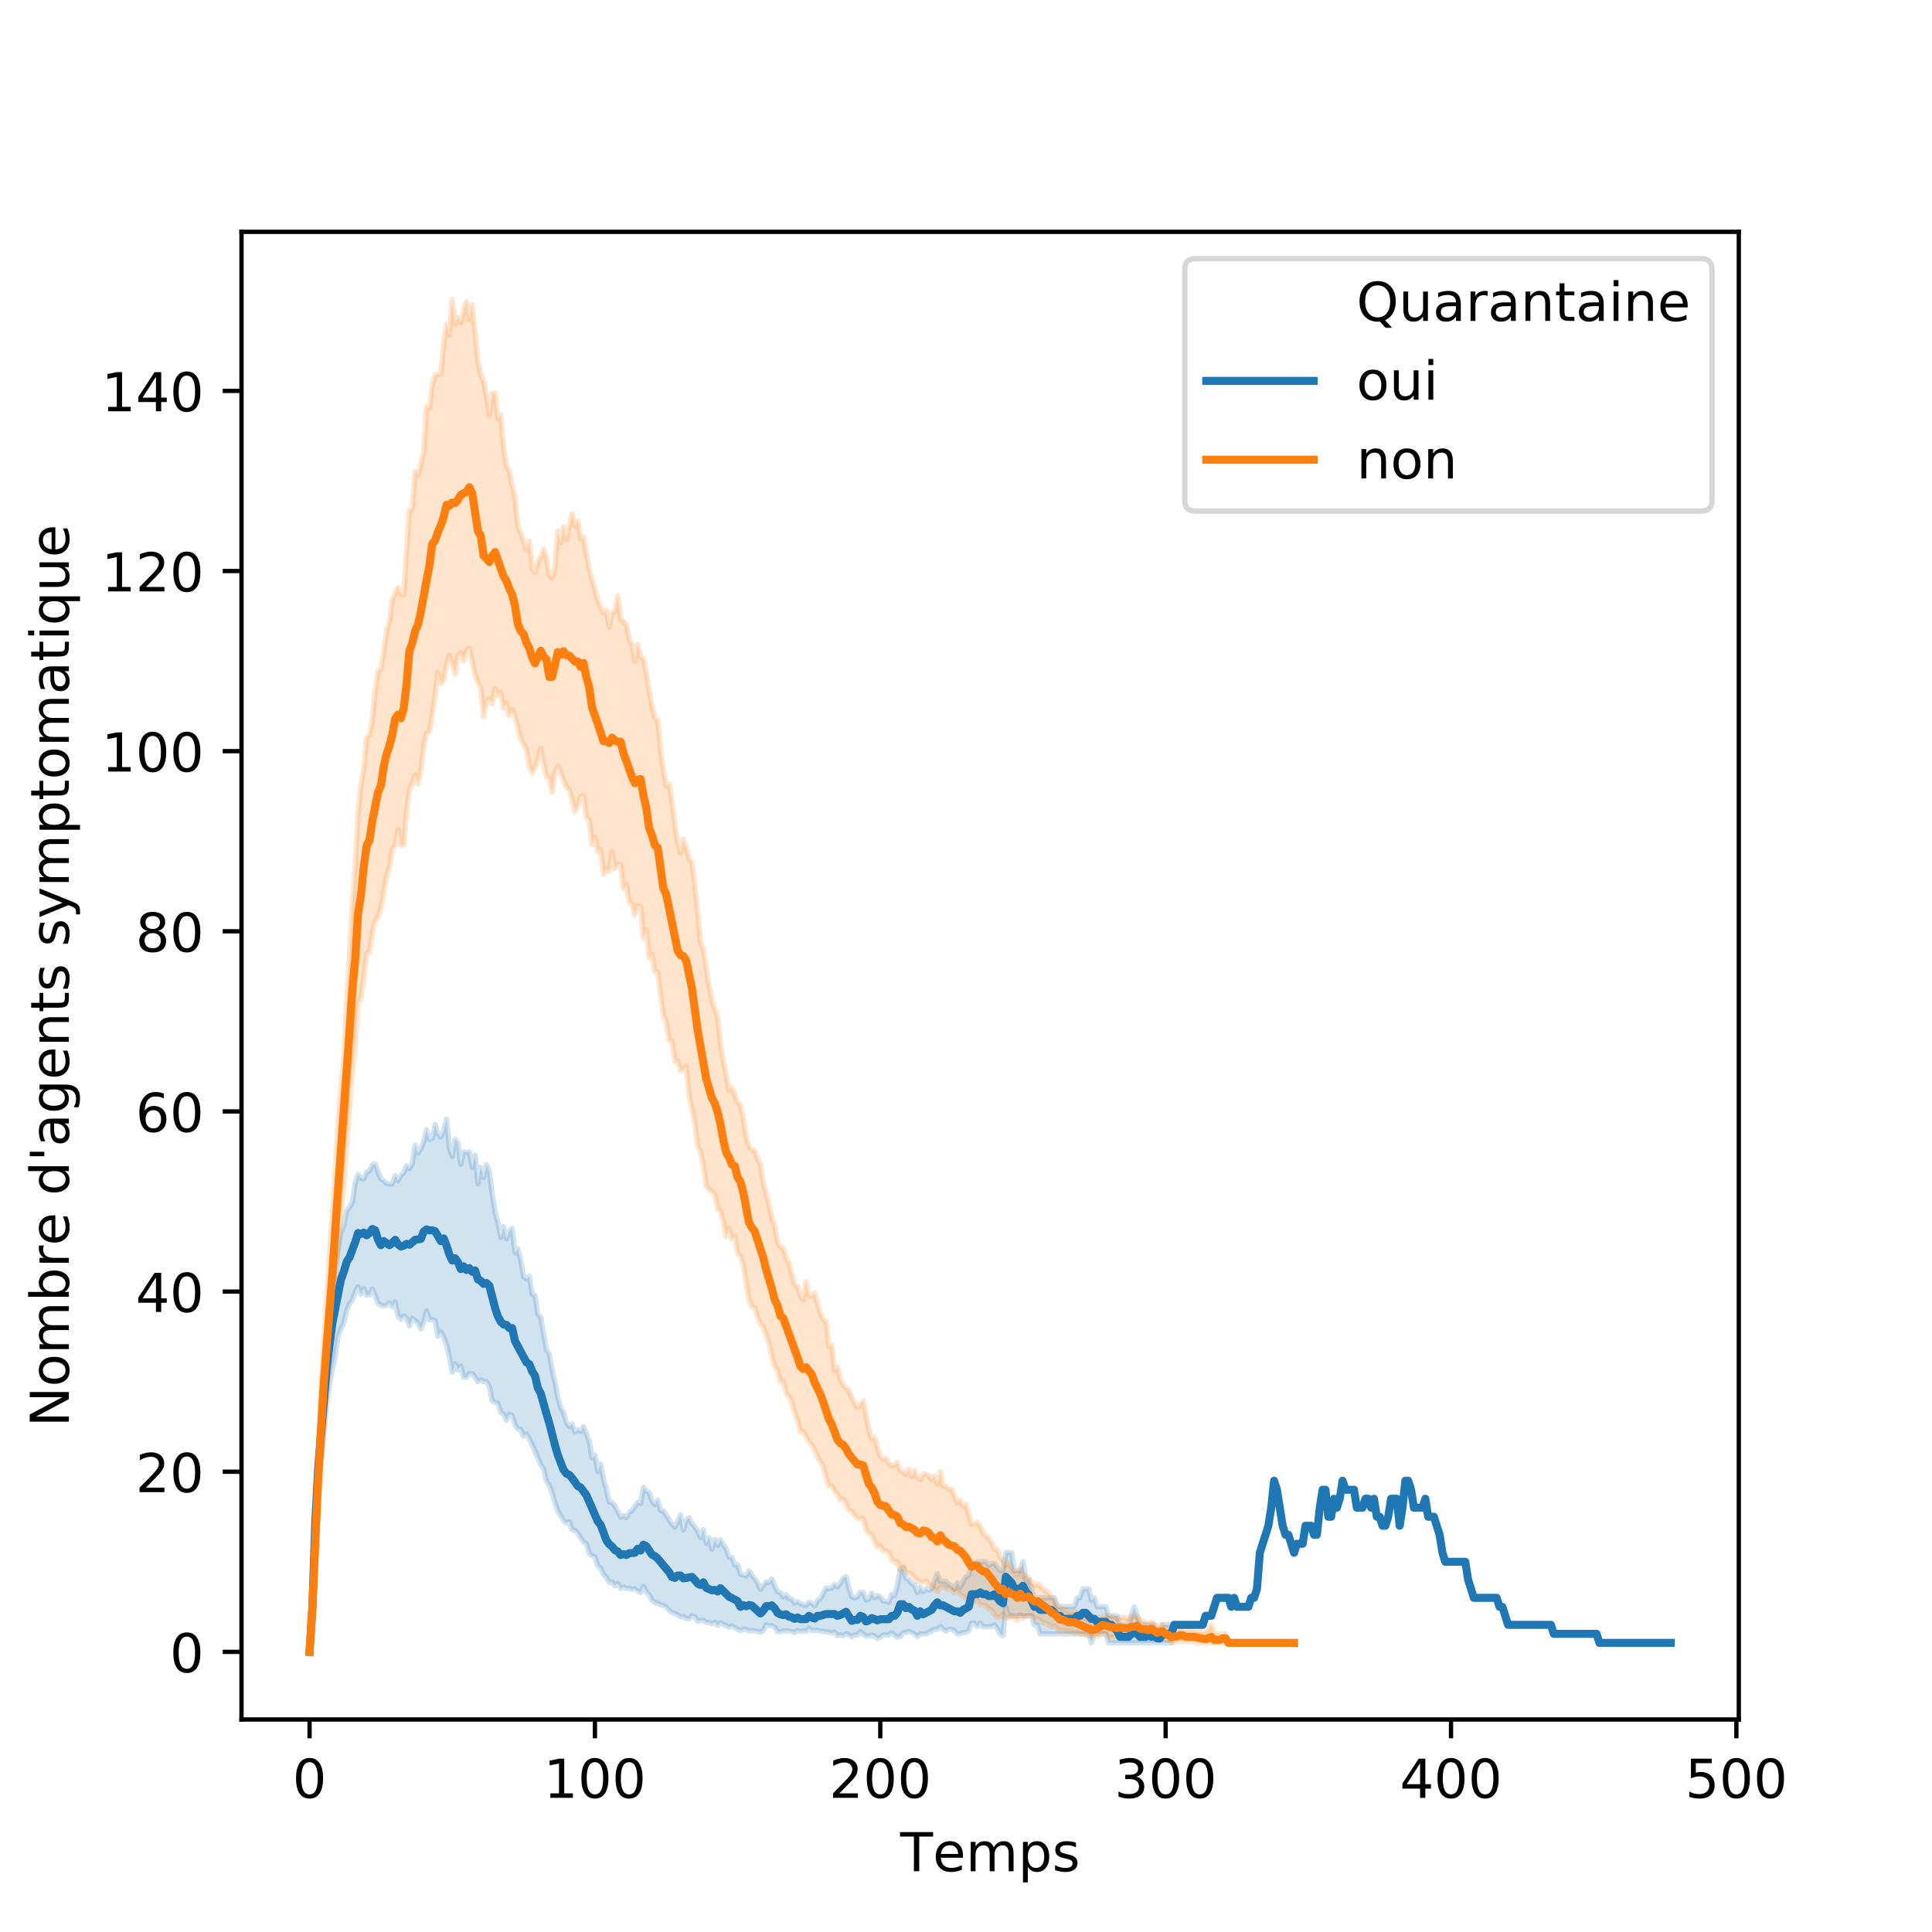 <?xml version="1.0" encoding="utf-8" standalone="no"?>
<!DOCTYPE svg PUBLIC "-//W3C//DTD SVG 1.1//EN"
  "http://www.w3.org/Graphics/SVG/1.1/DTD/svg11.dtd">
<!-- Created with matplotlib (https://matplotlib.org/) -->
<svg height="360pt" version="1.1" viewBox="0 0 360 360" width="360pt" xmlns="http://www.w3.org/2000/svg" xmlns:xlink="http://www.w3.org/1999/xlink">
 <defs>
  <style type="text/css">
*{stroke-linecap:butt;stroke-linejoin:round;}
  </style>
 </defs>
 <g id="figure_1">
  <g id="patch_1">
   <path d="M 0 360 
L 360 360 
L 360 0 
L 0 0 
z
" style="fill:#ffffff;"/>
  </g>
  <g id="axes_1">
   <g id="patch_2">
    <path d="M 45 320.4 
L 324 320.4 
L 324 43.2 
L 45 43.2 
z
" style="fill:#ffffff;"/>
   </g>
   <g id="PolyCollection_1">
    <defs>
     <path d="M 57.682 -52.2 
L 57.682 -52.2 
L 58.214 -60.592 
L 58.745 -73.934 
L 59.277 -82.745 
L 59.809 -87.778 
L 60.34 -92.477 
L 60.872 -98.437 
L 61.404 -102.046 
L 61.936 -104.897 
L 62.467 -107.328 
L 62.999 -110.932 
L 63.531 -112.449 
L 64.063 -113.458 
L 64.594 -115.724 
L 65.126 -117.067 
L 65.658 -117.734 
L 66.19 -119.246 
L 66.721 -120.251 
L 67.253 -118.827 
L 67.785 -119.92 
L 68.316 -118.659 
L 68.848 -118.739 
L 69.38 -119.832 
L 69.912 -118.659 
L 70.443 -117.148 
L 70.975 -116.813 
L 71.507 -116.645 
L 72.039 -116.725 
L 72.57 -117.228 
L 73.102 -116.479 
L 73.634 -117.396 
L 74.166 -114.795 
L 74.697 -114.211 
L 75.229 -114.795 
L 75.761 -114.379 
L 76.292 -112.953 
L 76.824 -114.377 
L 77.356 -113.958 
L 77.888 -113.448 
L 78.419 -112.365 
L 78.951 -113.708 
L 79.483 -115.722 
L 80.015 -114.041 
L 80.546 -114.121 
L 81.078 -113.958 
L 81.61 -111.023 
L 82.142 -111.862 
L 82.673 -110.853 
L 83.205 -109.428 
L 83.737 -107.246 
L 84.268 -104.307 
L 84.8 -105.904 
L 85.332 -104.729 
L 85.864 -105.486 
L 86.395 -103.386 
L 86.927 -103.388 
L 87.459 -104.058 
L 87.991 -104.06 
L 88.522 -103.388 
L 89.054 -102.549 
L 89.586 -102.885 
L 90.117 -102.543 
L 90.649 -102.549 
L 91.181 -101.708 
L 91.713 -98.939 
L 92.244 -98.685 
L 92.776 -98.521 
L 93.308 -96.841 
L 93.84 -96.507 
L 94.371 -95.333 
L 94.903 -96.419 
L 95.435 -96.256 
L 95.967 -94.485 
L 96.498 -93.734 
L 97.03 -93.654 
L 97.562 -92.391 
L 98.093 -92.813 
L 98.625 -91.89 
L 99.157 -90.801 
L 99.689 -89.624 
L 100.22 -88.361 
L 100.752 -87.109 
L 101.284 -86.261 
L 101.816 -84.004 
L 102.347 -83.249 
L 102.879 -81.82 
L 103.411 -79.976 
L 103.943 -78.463 
L 104.474 -77.54 
L 105.006 -76.703 
L 105.538 -76.2 
L 106.069 -76.447 
L 106.601 -74.939 
L 107.133 -74.855 
L 107.665 -74.268 
L 108.196 -73.51 
L 108.728 -72.673 
L 109.26 -72.34 
L 109.792 -70.577 
L 110.323 -70.072 
L 110.855 -69.906 
L 111.387 -68.228 
L 111.919 -67.808 
L 112.45 -66.633 
L 112.982 -66.128 
L 113.514 -65.121 
L 114.045 -65.291 
L 114.577 -64.536 
L 115.109 -64.955 
L 115.641 -64.032 
L 116.172 -64.284 
L 116.704 -64.03 
L 117.236 -64.03 
L 117.768 -63.864 
L 118.299 -63.946 
L 118.831 -63.529 
L 119.363 -63.277 
L 119.895 -64.385 
L 120.426 -63.418 
L 120.958 -62.882 
L 121.49 -61.826 
L 122.021 -61.384 
L 122.553 -61.298 
L 123.085 -60.945 
L 123.617 -60.854 
L 124.148 -60.503 
L 124.68 -59.973 
L 125.212 -59.532 
L 125.744 -59.355 
L 126.275 -59.088 
L 126.807 -58.734 
L 127.339 -58.825 
L 127.87 -58.383 
L 128.402 -58.381 
L 128.934 -58.909 
L 129.466 -58.737 
L 129.997 -57.939 
L 130.529 -58.03 
L 131.061 -58.072 
L 131.593 -57.699 
L 132.124 -57.701 
L 132.656 -57.419 
L 133.188 -57.729 
L 133.72 -57.136 
L 134.251 -57.654 
L 134.783 -57.337 
L 135.315 -57.127 
L 135.846 -56.815 
L 136.378 -57.025 
L 136.91 -56.71 
L 137.442 -56.393 
L 137.973 -56.186 
L 138.505 -56.396 
L 139.037 -56.393 
L 139.569 -56.116 
L 140.1 -56.228 
L 140.632 -56.116 
L 141.164 -56.004 
L 141.696 -55.892 
L 142.227 -56.156 
L 142.759 -57.235 
L 143.291 -57.106 
L 143.822 -57.095 
L 144.354 -56.815 
L 144.886 -55.976 
L 145.418 -55.973 
L 145.949 -56.116 
L 146.481 -56.113 
L 147.013 -56.116 
L 147.545 -55.976 
L 148.076 -55.836 
L 148.608 -56.167 
L 149.14 -56.014 
L 149.672 -56.167 
L 150.203 -56.014 
L 150.735 -56.559 
L 151.267 -56.228 
L 151.798 -56.224 
L 152.33 -56.228 
L 152.862 -56.06 
L 153.394 -56.06 
L 153.925 -55.892 
L 154.457 -55.892 
L 154.989 -55.724 
L 155.521 -55.892 
L 156.052 -55.221 
L 156.584 -55.389 
L 157.116 -55.221 
L 157.648 -55.557 
L 158.179 -55.37 
L 158.711 -54.997 
L 159.243 -55.37 
L 159.774 -55.37 
L 160.306 -55.971 
L 160.838 -55.557 
L 161.37 -55.137 
L 161.901 -55.137 
L 162.433 -55.347 
L 162.965 -55.137 
L 163.497 -54.717 
L 164.028 -54.927 
L 164.56 -55.342 
L 165.092 -55.347 
L 165.623 -55.347 
L 166.155 -55.766 
L 166.687 -55.347 
L 167.219 -54.927 
L 167.75 -55.077 
L 168.282 -55.796 
L 168.814 -55.796 
L 169.346 -56.03 
L 169.877 -55.796 
L 170.409 -55.557 
L 170.941 -55.077 
L 171.473 -55.557 
L 172.004 -55.557 
L 172.536 -55.557 
L 173.068 -55.836 
L 173.599 -56.116 
L 174.131 -56.396 
L 174.663 -56.396 
L 175.195 -56.955 
L 175.726 -56.396 
L 176.258 -56.116 
L 176.79 -56.396 
L 177.322 -56.396 
L 177.853 -56.116 
L 178.385 -55.557 
L 178.917 -55.557 
L 179.449 -55.836 
L 179.98 -55.836 
L 180.512 -56.116 
L 181.044 -57.571 
L 181.575 -57.571 
L 182.107 -56.899 
L 182.639 -57.571 
L 183.171 -56.899 
L 183.702 -56.899 
L 184.234 -56.899 
L 184.766 -56.899 
L 185.298 -57.235 
L 185.829 -56.564 
L 186.361 -55.557 
L 186.893 -55.221 
L 187.425 -60.592 
L 187.956 -58.913 
L 188.488 -58.913 
L 189.02 -58.913 
L 189.551 -58.913 
L 190.083 -58.913 
L 190.615 -58.913 
L 191.147 -58.913 
L 191.678 -58.913 
L 192.21 -58.913 
L 192.742 -57.235 
L 193.274 -57.235 
L 193.805 -55.557 
L 194.337 -55.557 
L 194.869 -55.557 
L 195.401 -55.557 
L 195.932 -55.557 
L 196.464 -55.557 
L 196.996 -55.557 
L 197.527 -55.557 
L 198.059 -55.557 
L 198.591 -55.557 
L 199.123 -55.557 
L 199.654 -55.557 
L 200.186 -55.557 
L 200.718 -55.557 
L 201.25 -55.557 
L 201.781 -55.557 
L 202.313 -55.557 
L 202.845 -55.557 
L 203.377 -53.878 
L 203.908 -55.557 
L 204.44 -55.557 
L 204.972 -55.557 
L 205.503 -55.557 
L 206.035 -55.557 
L 206.567 -53.878 
L 207.099 -53.878 
L 207.63 -53.878 
L 208.162 -53.878 
L 208.694 -53.878 
L 209.226 -53.878 
L 209.757 -53.878 
L 210.289 -53.878 
L 210.821 -53.878 
L 211.352 -53.878 
L 211.884 -53.878 
L 212.416 -53.878 
L 212.948 -53.878 
L 213.479 -53.878 
L 214.011 -53.878 
L 214.543 -53.878 
L 215.075 -53.878 
L 215.606 -53.878 
L 216.138 -53.878 
L 216.67 -53.878 
L 217.202 -53.878 
L 217.733 -53.878 
L 218.265 -53.878 
L 218.265 -57.235 
L 218.265 -57.235 
L 217.733 -57.235 
L 217.202 -57.235 
L 216.67 -57.235 
L 216.138 -55.557 
L 215.606 -55.557 
L 215.075 -57.235 
L 214.543 -57.235 
L 214.011 -57.235 
L 213.479 -57.235 
L 212.948 -57.235 
L 212.416 -57.235 
L 211.884 -58.913 
L 211.352 -60.592 
L 210.821 -58.913 
L 210.289 -57.235 
L 209.757 -57.235 
L 209.226 -57.235 
L 208.694 -57.235 
L 208.162 -58.913 
L 207.63 -58.913 
L 207.099 -58.913 
L 206.567 -58.913 
L 206.035 -60.592 
L 205.503 -60.592 
L 204.972 -60.592 
L 204.44 -60.592 
L 203.908 -62.27 
L 203.377 -61.766 
L 202.845 -63.948 
L 202.313 -63.948 
L 201.781 -63.948 
L 201.25 -62.27 
L 200.718 -62.27 
L 200.186 -60.592 
L 199.654 -60.592 
L 199.123 -60.592 
L 198.591 -60.592 
L 198.059 -60.592 
L 197.527 -60.592 
L 196.996 -60.592 
L 196.464 -62.27 
L 195.932 -62.27 
L 195.401 -62.27 
L 194.869 -62.27 
L 194.337 -62.27 
L 193.805 -62.27 
L 193.274 -62.27 
L 192.742 -62.27 
L 192.21 -63.948 
L 191.678 -65.626 
L 191.147 -65.626 
L 190.615 -68.983 
L 190.083 -67.305 
L 189.551 -67.305 
L 189.02 -67.305 
L 188.488 -70.661 
L 187.956 -70.661 
L 187.425 -70.661 
L 186.893 -67.305 
L 186.361 -67.305 
L 185.829 -67.976 
L 185.298 -68.647 
L 184.766 -68.647 
L 184.234 -68.312 
L 183.702 -68.983 
L 183.171 -68.983 
L 182.639 -68.983 
L 182.107 -68.983 
L 181.575 -68.312 
L 181.044 -68.312 
L 180.512 -66.466 
L 179.98 -66.186 
L 179.449 -65.354 
L 178.917 -64.228 
L 178.385 -65.067 
L 177.853 -63.948 
L 177.322 -64.508 
L 176.79 -64.794 
L 176.258 -65.347 
L 175.726 -65.347 
L 175.195 -65.347 
L 174.663 -66.752 
L 174.131 -65.347 
L 173.599 -63.948 
L 173.068 -63.668 
L 172.536 -63.948 
L 172.004 -63.389 
L 171.473 -64.235 
L 170.941 -63.229 
L 170.409 -64.667 
L 169.877 -64.907 
L 169.346 -65.626 
L 168.814 -65.866 
L 168.282 -67.784 
L 167.75 -67.545 
L 167.219 -64.578 
L 166.687 -62.689 
L 166.155 -62.899 
L 165.623 -61.436 
L 165.092 -61.64 
L 164.56 -61.64 
L 164.028 -62.48 
L 163.497 -62.689 
L 162.965 -62.27 
L 162.433 -63.109 
L 161.901 -62.06 
L 161.37 -61.85 
L 160.838 -63.319 
L 160.306 -63.324 
L 159.774 -62.461 
L 159.243 -62.27 
L 158.711 -62.456 
L 158.179 -64.135 
L 157.648 -66.186 
L 157.116 -65.971 
L 156.584 -64.955 
L 156.052 -64.284 
L 155.521 -64.787 
L 154.989 -64.116 
L 154.457 -63.948 
L 153.925 -64.116 
L 153.394 -63.109 
L 152.862 -62.102 
L 152.33 -61.766 
L 151.798 -60.759 
L 151.267 -61.263 
L 150.735 -61.431 
L 150.203 -60.897 
L 149.672 -60.897 
L 149.14 -61.202 
L 148.608 -61.511 
L 148.076 -61.291 
L 147.545 -61.99 
L 147.013 -62.13 
L 146.481 -62.833 
L 145.949 -62.41 
L 145.418 -63.249 
L 144.886 -63.392 
L 144.354 -64.508 
L 143.822 -65.766 
L 143.291 -65.11 
L 142.759 -65.239 
L 142.227 -64.551 
L 141.696 -63.836 
L 141.164 -65.067 
L 140.632 -65.856 
L 140.1 -66.524 
L 139.569 -67.308 
L 139.037 -66.363 
L 138.505 -66.468 
L 137.973 -66.678 
L 137.442 -68.459 
L 136.91 -68.354 
L 136.378 -69.822 
L 135.846 -69.827 
L 135.315 -71.398 
L 134.783 -72.133 
L 134.251 -73.077 
L 133.72 -72.044 
L 133.188 -73.132 
L 132.656 -71.321 
L 132.124 -73.461 
L 131.593 -72.435 
L 131.061 -74.95 
L 130.529 -73.49 
L 129.997 -74.729 
L 129.466 -75.52 
L 128.934 -76.054 
L 128.402 -77.198 
L 127.87 -76.758 
L 127.339 -74.906 
L 126.807 -77.728 
L 126.275 -76.407 
L 125.744 -75.442 
L 125.212 -75.966 
L 124.68 -76.845 
L 124.148 -77.644 
L 123.617 -78.437 
L 123.085 -78.523 
L 122.553 -80.466 
L 122.021 -79.671 
L 121.49 -80.294 
L 120.958 -81.882 
L 120.426 -82.149 
L 119.895 -82.853 
L 119.363 -79.812 
L 118.831 -80.06 
L 118.299 -79.305 
L 117.768 -78.549 
L 117.236 -78.132 
L 116.704 -77.207 
L 116.172 -77.628 
L 115.641 -77.291 
L 115.109 -78.386 
L 114.577 -79.391 
L 114.045 -79.982 
L 113.514 -80.144 
L 112.982 -82.493 
L 112.45 -84.346 
L 111.919 -87.195 
L 111.387 -85.777 
L 110.855 -88.871 
L 110.323 -88.294 
L 109.792 -91.391 
L 109.26 -92.819 
L 108.728 -94.16 
L 108.196 -93.237 
L 107.665 -93.57 
L 107.133 -93.157 
L 106.601 -94.663 
L 106.069 -94.162 
L 105.538 -94.915 
L 105.006 -96.843 
L 104.474 -97.686 
L 103.943 -99.53 
L 103.411 -102.472 
L 102.879 -104.647 
L 102.347 -107.754 
L 101.816 -108.43 
L 101.284 -111.451 
L 100.752 -114.633 
L 100.22 -115.143 
L 99.689 -118.581 
L 99.157 -118.829 
L 98.625 -122.188 
L 98.093 -121.686 
L 97.562 -122.106 
L 97.03 -125.122 
L 96.498 -127.306 
L 95.967 -126.555 
L 95.435 -131.083 
L 94.903 -130.583 
L 94.371 -129.163 
L 93.84 -131.418 
L 93.308 -129.406 
L 92.776 -132.188 
L 92.244 -134.187 
L 91.713 -137.464 
L 91.181 -141.752 
L 90.649 -142.996 
L 90.117 -140.565 
L 89.586 -142.495 
L 89.054 -139.392 
L 88.522 -144.763 
L 87.991 -142.417 
L 87.459 -145.361 
L 86.927 -145.264 
L 86.395 -145.346 
L 85.864 -143.08 
L 85.332 -147.031 
L 84.8 -147.704 
L 84.268 -144.513 
L 83.737 -146.103 
L 83.205 -151.476 
L 82.673 -149.292 
L 82.142 -148.119 
L 81.61 -148.703 
L 81.078 -150.469 
L 80.546 -147.866 
L 80.015 -147.7 
L 79.483 -149.458 
L 78.951 -147.192 
L 78.419 -145.936 
L 77.888 -145.18 
L 77.356 -146.605 
L 76.824 -143.166 
L 76.292 -142.248 
L 75.761 -142.747 
L 75.229 -141.488 
L 74.697 -140.987 
L 74.166 -139.975 
L 73.634 -140.989 
L 73.102 -139.388 
L 72.57 -139.39 
L 72.039 -139.474 
L 71.507 -139.975 
L 70.975 -140.315 
L 70.443 -141.658 
L 69.912 -143.082 
L 69.38 -142.917 
L 68.848 -141.824 
L 68.316 -141.574 
L 67.785 -140.311 
L 67.253 -140.483 
L 66.721 -141.15 
L 66.19 -139.556 
L 65.658 -135.95 
L 65.126 -135.11 
L 64.594 -134.353 
L 64.063 -131.584 
L 63.531 -130.409 
L 62.999 -127.388 
L 62.467 -124.201 
L 61.936 -121.262 
L 61.404 -116.563 
L 60.872 -111.696 
L 60.34 -103.81 
L 59.809 -97.516 
L 59.277 -89.962 
L 58.745 -78.298 
L 58.214 -60.592 
L 57.682 -52.2 
z
" id="mcd055869ac" style="stroke:#1f77b4;stroke-opacity:0.2;"/>
    </defs>
    <g clip-path="url(#p4f46d5aab5)">
     <use style="fill:#1f77b4;fill-opacity:0.2;stroke:#1f77b4;stroke-opacity:0.2;" x="0" xlink:href="#mcd055869ac" y="360"/>
    </g>
   </g>
   <g id="PolyCollection_2">
    <defs>
     <path d="M 57.682 -52.2 
L 57.682 -52.2 
L 58.214 -60.592 
L 58.745 -71.079 
L 59.277 -80.06 
L 59.809 -88.198 
L 60.34 -94.745 
L 60.872 -100.449 
L 61.404 -107.75 
L 61.936 -112.365 
L 62.467 -121.178 
L 62.999 -127.799 
L 63.531 -133.845 
L 64.063 -139.304 
L 64.594 -146.596 
L 65.126 -153.228 
L 65.658 -160.526 
L 66.19 -164.645 
L 66.721 -172.952 
L 67.253 -174.213 
L 67.785 -177.821 
L 68.316 -182.351 
L 68.848 -182.521 
L 69.38 -186.288 
L 69.912 -188.47 
L 70.443 -189.15 
L 70.975 -190.826 
L 71.507 -193.759 
L 72.039 -196.694 
L 72.57 -198.458 
L 73.102 -201.647 
L 73.634 -202.488 
L 74.166 -205.425 
L 74.697 -202.49 
L 75.229 -202.574 
L 75.761 -208.943 
L 76.292 -212.978 
L 76.824 -213.903 
L 77.356 -215.657 
L 77.888 -213.978 
L 78.419 -216.25 
L 78.951 -221.029 
L 79.483 -223.379 
L 80.015 -223.551 
L 80.546 -226.822 
L 81.078 -230.518 
L 81.61 -234.716 
L 82.142 -232.597 
L 82.673 -233.275 
L 83.205 -236.214 
L 83.737 -237.903 
L 84.268 -236.22 
L 84.8 -234.456 
L 85.332 -237.819 
L 85.864 -238.402 
L 86.395 -236.812 
L 86.927 -238.815 
L 87.459 -239.247 
L 87.991 -236.812 
L 88.522 -234.2 
L 89.054 -232.866 
L 89.586 -231.768 
L 90.117 -226.406 
L 90.649 -229.257 
L 91.181 -229.847 
L 91.713 -228.825 
L 92.244 -231.693 
L 92.776 -230.432 
L 93.308 -231.024 
L 93.84 -228.085 
L 94.371 -228.911 
L 94.903 -226.658 
L 95.435 -227.749 
L 95.967 -226.408 
L 96.498 -224.476 
L 97.03 -222.374 
L 97.562 -221.29 
L 98.093 -220.283 
L 98.625 -217.337 
L 99.157 -215.915 
L 99.689 -216.926 
L 100.22 -218.432 
L 100.752 -220.534 
L 101.284 -217.763 
L 101.816 -215.248 
L 102.347 -215.08 
L 102.879 -212.39 
L 103.411 -216.16 
L 103.943 -217.259 
L 104.474 -216.087 
L 105.006 -214.57 
L 105.538 -213.315 
L 106.069 -212.898 
L 106.601 -211.052 
L 107.133 -208.784 
L 107.665 -209.871 
L 108.196 -211.625 
L 108.728 -211.723 
L 109.26 -207.611 
L 109.792 -207.185 
L 110.323 -202.652 
L 110.855 -204.001 
L 111.387 -201.311 
L 111.919 -201.735 
L 112.45 -197.116 
L 112.982 -198.116 
L 113.514 -197.703 
L 114.045 -201.316 
L 114.577 -198.127 
L 115.109 -198.968 
L 115.641 -198.966 
L 116.172 -194.43 
L 116.704 -195.188 
L 117.236 -192.003 
L 117.768 -191.497 
L 118.299 -189.565 
L 118.831 -191.248 
L 119.363 -191.065 
L 119.895 -185.197 
L 120.426 -186.788 
L 120.958 -181.503 
L 121.49 -182.177 
L 122.021 -178.91 
L 122.553 -178.91 
L 123.085 -174.716 
L 123.617 -170.768 
L 124.148 -169.598 
L 124.68 -166.069 
L 125.212 -166.067 
L 125.744 -162.211 
L 126.275 -162.381 
L 126.807 -160.531 
L 127.339 -160.619 
L 127.87 -161.355 
L 128.402 -155.747 
L 128.934 -153.402 
L 129.466 -150.796 
L 129.997 -146.601 
L 130.529 -145.428 
L 131.061 -142.824 
L 131.593 -139.05 
L 132.124 -138.377 
L 132.656 -137.959 
L 133.188 -137.372 
L 133.72 -134.769 
L 134.251 -134.349 
L 134.783 -132.337 
L 135.315 -129.568 
L 135.846 -131.154 
L 136.378 -129.064 
L 136.91 -129.713 
L 137.442 -126.459 
L 137.973 -125.962 
L 138.505 -124.279 
L 139.037 -120.923 
L 139.569 -117.82 
L 140.1 -116.475 
L 140.632 -116.307 
L 141.164 -114.549 
L 141.696 -113.37 
L 142.227 -112.701 
L 142.759 -111.19 
L 143.291 -109.596 
L 143.822 -107.244 
L 144.354 -105.398 
L 144.886 -104.727 
L 145.418 -102.545 
L 145.949 -102.715 
L 146.481 -100.279 
L 147.013 -99.778 
L 147.545 -98.601 
L 148.076 -96.843 
L 148.608 -95.328 
L 149.14 -93.149 
L 149.672 -93.314 
L 150.203 -92.309 
L 150.735 -91.302 
L 151.267 -90.717 
L 151.798 -89.878 
L 152.33 -88.531 
L 152.862 -87.608 
L 153.394 -86.855 
L 153.925 -84.589 
L 154.457 -83.081 
L 154.989 -83.163 
L 155.521 -82.074 
L 156.052 -81.654 
L 156.584 -80.477 
L 157.116 -80.645 
L 157.648 -79.89 
L 158.179 -78.549 
L 158.711 -78.382 
L 159.243 -77.626 
L 159.774 -77.039 
L 160.306 -76.949 
L 160.838 -77.114 
L 161.37 -75.023 
L 161.901 -74.354 
L 162.433 -74.018 
L 162.965 -72.675 
L 163.497 -71.752 
L 164.028 -72.004 
L 164.56 -70.995 
L 165.092 -71.077 
L 165.623 -70.659 
L 166.155 -69.317 
L 166.687 -68.895 
L 167.219 -68.981 
L 167.75 -67.473 
L 168.282 -68.144 
L 168.814 -67.137 
L 169.346 -66.879 
L 169.877 -66.717 
L 170.409 -65.962 
L 170.941 -65.375 
L 171.473 -65.203 
L 172.004 -65.273 
L 172.536 -65.45 
L 173.068 -64.732 
L 173.599 -64.301 
L 174.131 -63.944 
L 174.663 -63.414 
L 175.195 -64.228 
L 175.726 -64.414 
L 176.258 -63.943 
L 176.79 -63.946 
L 177.322 -63.666 
L 177.853 -63.195 
L 178.385 -63.664 
L 178.917 -62.92 
L 179.449 -62.64 
L 179.98 -62.174 
L 180.512 -61.615 
L 181.044 -61.431 
L 181.575 -61.617 
L 182.107 -61.804 
L 182.639 -60.962 
L 183.171 -60.964 
L 183.702 -60.778 
L 184.234 -60.219 
L 184.766 -60.032 
L 185.298 -59.1 
L 185.829 -58.724 
L 186.361 -58.724 
L 186.893 -59.209 
L 187.425 -58.518 
L 187.956 -58.599 
L 188.488 -58.703 
L 189.02 -58.494 
L 189.551 -58.074 
L 190.083 -59.134 
L 190.615 -58.466 
L 191.147 -58.793 
L 191.678 -59.033 
L 192.21 -59.03 
L 192.742 -58.554 
L 193.274 -58.434 
L 193.805 -58.074 
L 194.337 -57.595 
L 194.869 -57.592 
L 195.401 -57.232 
L 195.932 -56.875 
L 196.464 -56.995 
L 196.996 -56.513 
L 197.527 -56.156 
L 198.059 -56.273 
L 198.591 -56.036 
L 199.123 -56.153 
L 199.654 -55.916 
L 200.186 -55.796 
L 200.718 -55.796 
L 201.25 -55.557 
L 201.781 -55.557 
L 202.313 -55.197 
L 202.845 -55.197 
L 203.377 -55.197 
L 203.908 -55.169 
L 204.44 -55.137 
L 204.972 -55.404 
L 205.503 -55.709 
L 206.035 -55.557 
L 206.567 -55.099 
L 207.099 -54.794 
L 207.63 -55.099 
L 208.162 -55.099 
L 208.694 -55.099 
L 209.226 -54.946 
L 209.757 -54.946 
L 210.289 -54.946 
L 210.821 -55.221 
L 211.352 -55.221 
L 211.884 -55.389 
L 212.416 -55.221 
L 212.948 -54.885 
L 213.479 -55.053 
L 214.011 -55.053 
L 214.543 -55.184 
L 215.075 -54.811 
L 215.606 -54.624 
L 216.138 -54.717 
L 216.67 -54.717 
L 217.202 -54.508 
L 217.733 -54.508 
L 218.265 -54.088 
L 218.797 -53.878 
L 219.328 -54.118 
L 219.86 -54.158 
L 220.392 -54.158 
L 220.924 -54.158 
L 221.455 -54.158 
L 221.987 -54.158 
L 222.519 -54.158 
L 223.051 -53.878 
L 223.582 -53.878 
L 224.114 -53.878 
L 224.646 -53.878 
L 225.178 -53.878 
L 225.709 -53.878 
L 226.241 -53.878 
L 226.773 -53.878 
L 227.304 -53.878 
L 227.836 -53.878 
L 228.368 -53.878 
L 228.9 -53.878 
L 228.9 -53.878 
L 228.9 -53.878 
L 228.368 -55.557 
L 227.836 -55.557 
L 227.304 -55.557 
L 226.773 -55.557 
L 226.241 -55.557 
L 225.709 -57.235 
L 225.178 -56.396 
L 224.646 -55.892 
L 224.114 -55.892 
L 223.582 -55.892 
L 223.051 -55.892 
L 222.519 -56.116 
L 221.987 -56.116 
L 221.455 -56.116 
L 220.924 -56.116 
L 220.392 -56.396 
L 219.86 -56.675 
L 219.328 -56.042 
L 218.797 -56.276 
L 218.265 -55.976 
L 217.733 -56.186 
L 217.202 -56.606 
L 216.67 -57.235 
L 216.138 -57.235 
L 215.606 -56.862 
L 215.075 -57.421 
L 214.543 -57.794 
L 214.011 -57.403 
L 213.479 -57.743 
L 212.948 -57.906 
L 212.416 -58.078 
L 211.884 -58.913 
L 211.352 -58.745 
L 210.821 -58.745 
L 210.289 -58.456 
L 209.757 -58.456 
L 209.226 -58.608 
L 208.694 -58.608 
L 208.162 -58.303 
L 207.63 -58.608 
L 207.099 -58.761 
L 206.567 -58.913 
L 206.035 -58.913 
L 205.503 -58.761 
L 204.972 -58.608 
L 204.44 -57.934 
L 203.908 -57.622 
L 203.377 -57.478 
L 202.845 -58.194 
L 202.313 -58.314 
L 201.781 -58.673 
L 201.25 -58.913 
L 200.718 -59.513 
L 200.186 -59.636 
L 199.654 -59.633 
L 199.123 -59.633 
L 198.591 -59.992 
L 198.059 -60.115 
L 197.527 -60.232 
L 196.996 -60.831 
L 196.464 -61.67 
L 195.932 -62.27 
L 195.401 -63.229 
L 194.869 -63.589 
L 194.337 -63.951 
L 193.805 -64.551 
L 193.274 -64.907 
L 192.742 -64.548 
L 192.21 -65.267 
L 191.678 -65.986 
L 191.147 -66.466 
L 190.615 -66.186 
L 190.083 -67.529 
L 189.551 -66.468 
L 189.02 -67.1 
L 188.488 -67.832 
L 187.956 -68.881 
L 187.425 -68.294 
L 186.893 -69.282 
L 186.361 -69.825 
L 185.829 -71.314 
L 185.298 -71.314 
L 184.766 -72.526 
L 184.234 -73.459 
L 183.702 -73.741 
L 183.171 -74.391 
L 182.639 -75.699 
L 182.107 -76.256 
L 181.575 -76.163 
L 181.044 -75.976 
L 180.512 -77.843 
L 179.98 -79.708 
L 179.449 -79.335 
L 178.917 -80.454 
L 178.385 -79.892 
L 177.853 -81.295 
L 177.322 -82.505 
L 176.79 -82.503 
L 176.258 -83.065 
L 175.726 -83.067 
L 175.195 -85.773 
L 174.663 -83.383 
L 174.131 -84.973 
L 173.599 -84.271 
L 173.068 -85.071 
L 172.536 -85.324 
L 172.004 -85.331 
L 171.473 -84.256 
L 170.941 -84.682 
L 170.409 -86.03 
L 169.877 -84.849 
L 169.346 -86.186 
L 168.814 -85.187 
L 168.282 -85.684 
L 167.75 -86.018 
L 167.219 -87.447 
L 166.687 -86.947 
L 166.155 -86.861 
L 165.623 -87.361 
L 165.092 -88.284 
L 164.56 -88.118 
L 164.028 -88.621 
L 163.497 -90.218 
L 162.965 -92.148 
L 162.433 -91.892 
L 161.901 -93.488 
L 161.37 -96.262 
L 160.838 -98.943 
L 160.306 -98.276 
L 159.774 -97.684 
L 159.243 -98.693 
L 158.711 -99.614 
L 158.179 -100.959 
L 157.648 -101.293 
L 157.116 -101.964 
L 156.584 -103.055 
L 156.052 -105.237 
L 155.521 -104.563 
L 154.989 -109.346 
L 154.457 -109.034 
L 153.925 -113.806 
L 153.394 -114.22 
L 152.862 -115.22 
L 152.33 -116.985 
L 151.798 -119.083 
L 151.267 -118.418 
L 150.735 -118.661 
L 150.203 -121.178 
L 149.672 -117.822 
L 149.14 -118.495 
L 148.608 -120.26 
L 148.076 -120.677 
L 147.545 -122.521 
L 147.013 -124.621 
L 146.481 -125.542 
L 145.949 -127.472 
L 145.418 -127.558 
L 144.886 -128.479 
L 144.354 -131.67 
L 143.822 -133.097 
L 143.291 -135.446 
L 142.759 -137.632 
L 142.227 -139.56 
L 141.696 -142.996 
L 141.164 -143.92 
L 140.632 -145.598 
L 140.1 -145.772 
L 139.569 -146.439 
L 139.037 -148.115 
L 138.505 -151.64 
L 137.973 -153.991 
L 137.442 -154.669 
L 136.91 -156.094 
L 136.378 -157.346 
L 135.846 -156.845 
L 135.315 -159.618 
L 134.783 -162.387 
L 134.251 -165.322 
L 133.72 -170.609 
L 133.188 -171.779 
L 132.656 -173.63 
L 132.124 -176.149 
L 131.593 -179.586 
L 131.061 -183.11 
L 130.529 -184.369 
L 129.997 -190.006 
L 129.466 -194.942 
L 128.934 -199.394 
L 128.402 -199.891 
L 127.87 -202.073 
L 127.339 -203.588 
L 126.807 -201.066 
L 126.275 -202.998 
L 125.744 -206.447 
L 125.212 -210.716 
L 124.68 -214.004 
L 124.148 -213.571 
L 123.617 -216.511 
L 123.085 -220.117 
L 122.553 -225.911 
L 122.021 -226.249 
L 121.49 -228.435 
L 120.958 -231.196 
L 120.426 -234.724 
L 119.895 -237.15 
L 119.363 -237.571 
L 118.831 -239.938 
L 118.299 -236.738 
L 117.768 -239.923 
L 117.236 -240.848 
L 116.704 -243.611 
L 116.172 -244.207 
L 115.641 -244.704 
L 115.109 -248.917 
L 114.577 -246.049 
L 114.045 -245.812 
L 113.514 -243.112 
L 112.982 -246.298 
L 112.45 -245.797 
L 111.919 -246.968 
L 111.387 -248.161 
L 110.855 -250.081 
L 110.323 -251.837 
L 109.792 -253.853 
L 109.26 -256.87 
L 108.728 -259.979 
L 108.196 -259.557 
L 107.665 -262.914 
L 107.133 -261.993 
L 106.601 -264.254 
L 106.069 -261.913 
L 105.538 -259.398 
L 105.006 -261.835 
L 104.474 -258.892 
L 103.943 -260.986 
L 103.411 -254.272 
L 102.879 -252.342 
L 102.347 -252.848 
L 101.816 -256.035 
L 101.284 -257.627 
L 100.752 -256.289 
L 100.22 -255.282 
L 99.689 -253.263 
L 99.157 -254.103 
L 98.625 -259.135 
L 98.093 -257.631 
L 97.562 -259.056 
L 97.03 -260.734 
L 96.498 -261.661 
L 95.967 -267.363 
L 95.435 -269.459 
L 94.903 -272.314 
L 94.371 -273.149 
L 93.84 -276.342 
L 93.308 -282.716 
L 92.776 -281.977 
L 92.244 -286.76 
L 91.713 -286.683 
L 91.181 -282.642 
L 90.649 -286.242 
L 90.117 -288.925 
L 89.586 -290.192 
L 89.054 -292.708 
L 88.522 -298.083 
L 87.991 -303.22 
L 87.459 -300.426 
L 86.927 -303.795 
L 86.395 -302.111 
L 85.864 -299.834 
L 85.332 -300.845 
L 84.8 -299.501 
L 84.268 -304.2 
L 83.737 -297.596 
L 83.205 -299.597 
L 82.673 -295.817 
L 82.142 -290.352 
L 81.61 -290.197 
L 81.078 -290.197 
L 80.546 -288.172 
L 80.015 -283.809 
L 79.483 -284.228 
L 78.951 -275.837 
L 78.419 -273.485 
L 77.888 -271.475 
L 77.356 -272.146 
L 76.824 -265.186 
L 76.292 -264.934 
L 75.761 -257.205 
L 75.229 -249.154 
L 74.697 -249.401 
L 74.166 -250.494 
L 73.634 -249.41 
L 73.102 -248.312 
L 72.57 -244.121 
L 72.039 -242.447 
L 71.507 -238.576 
L 70.975 -235.305 
L 70.443 -234.978 
L 69.912 -231.28 
L 69.38 -225.737 
L 68.848 -223.062 
L 68.316 -222.464 
L 67.785 -216.758 
L 67.253 -213.739 
L 66.721 -208.203 
L 66.19 -198.385 
L 65.658 -192.005 
L 65.126 -182.269 
L 64.594 -173.462 
L 64.063 -162.635 
L 63.531 -157.766 
L 62.999 -150.887 
L 62.467 -141.824 
L 61.936 -133.686 
L 61.404 -126.467 
L 60.872 -117.994 
L 60.34 -110.272 
L 59.809 -100.619 
L 59.277 -88.871 
L 58.745 -76.621 
L 58.214 -60.592 
L 57.682 -52.2 
z
" id="m60b16fbe7d" style="stroke:#ff7f0e;stroke-opacity:0.2;"/>
    </defs>
    <g clip-path="url(#p4f46d5aab5)">
     <use style="fill:#ff7f0e;fill-opacity:0.2;stroke:#ff7f0e;stroke-opacity:0.2;" x="0" xlink:href="#m60b16fbe7d" y="360"/>
    </g>
   </g>
   <g id="matplotlib.axis_1">
    <g id="xtick_1">
     <g id="line2d_1">
      <defs>
       <path d="M 0 0 
L 0 3.5 
" id="me00e2de2ef" style="stroke:#000000;stroke-width:0.8;"/>
      </defs>
      <g>
       <use style="stroke:#000000;stroke-width:0.8;" x="57.682" xlink:href="#me00e2de2ef" y="320.4"/>
      </g>
     </g>
     <g id="text_1">
      <!-- 0 -->
      <defs>
       <path d="M 31.781 66.406 
Q 24.172 66.406 20.328 58.906 
Q 16.5 51.422 16.5 36.375 
Q 16.5 21.391 20.328 13.891 
Q 24.172 6.391 31.781 6.391 
Q 39.453 6.391 43.281 13.891 
Q 47.125 21.391 47.125 36.375 
Q 47.125 51.422 43.281 58.906 
Q 39.453 66.406 31.781 66.406 
z
M 31.781 74.219 
Q 44.047 74.219 50.516 64.516 
Q 56.984 54.828 56.984 36.375 
Q 56.984 17.969 50.516 8.266 
Q 44.047 -1.422 31.781 -1.422 
Q 19.531 -1.422 13.062 8.266 
Q 6.594 17.969 6.594 36.375 
Q 6.594 54.828 13.062 64.516 
Q 19.531 74.219 31.781 74.219 
z
" id="DejaVuSans-48"/>
      </defs>
      <g transform="translate(54.501 334.998)scale(0.1 -0.1)">
       <use xlink:href="#DejaVuSans-48"/>
      </g>
     </g>
    </g>
    <g id="xtick_2">
     <g id="line2d_2">
      <g>
       <use style="stroke:#000000;stroke-width:0.8;" x="110.855" xlink:href="#me00e2de2ef" y="320.4"/>
      </g>
     </g>
     <g id="text_2">
      <!-- 100 -->
      <defs>
       <path d="M 12.406 8.297 
L 28.516 8.297 
L 28.516 63.922 
L 10.984 60.406 
L 10.984 69.391 
L 28.422 72.906 
L 38.281 72.906 
L 38.281 8.297 
L 54.391 8.297 
L 54.391 0 
L 12.406 0 
z
" id="DejaVuSans-49"/>
      </defs>
      <g transform="translate(101.311 334.998)scale(0.1 -0.1)">
       <use xlink:href="#DejaVuSans-49"/>
       <use x="63.623" xlink:href="#DejaVuSans-48"/>
       <use x="127.246" xlink:href="#DejaVuSans-48"/>
      </g>
     </g>
    </g>
    <g id="xtick_3">
     <g id="line2d_3">
      <g>
       <use style="stroke:#000000;stroke-width:0.8;" x="164.028" xlink:href="#me00e2de2ef" y="320.4"/>
      </g>
     </g>
     <g id="text_3">
      <!-- 200 -->
      <defs>
       <path d="M 19.188 8.297 
L 53.609 8.297 
L 53.609 0 
L 7.328 0 
L 7.328 8.297 
Q 12.938 14.109 22.625 23.891 
Q 32.328 33.688 34.812 36.531 
Q 39.547 41.844 41.422 45.531 
Q 43.312 49.219 43.312 52.781 
Q 43.312 58.594 39.234 62.25 
Q 35.156 65.922 28.609 65.922 
Q 23.969 65.922 18.812 64.312 
Q 13.672 62.703 7.812 59.422 
L 7.812 69.391 
Q 13.766 71.781 18.938 73 
Q 24.125 74.219 28.422 74.219 
Q 39.75 74.219 46.484 68.547 
Q 53.219 62.891 53.219 53.422 
Q 53.219 48.922 51.531 44.891 
Q 49.859 40.875 45.406 35.406 
Q 44.188 33.984 37.641 27.219 
Q 31.109 20.453 19.188 8.297 
z
" id="DejaVuSans-50"/>
      </defs>
      <g transform="translate(154.485 334.998)scale(0.1 -0.1)">
       <use xlink:href="#DejaVuSans-50"/>
       <use x="63.623" xlink:href="#DejaVuSans-48"/>
       <use x="127.246" xlink:href="#DejaVuSans-48"/>
      </g>
     </g>
    </g>
    <g id="xtick_4">
     <g id="line2d_4">
      <g>
       <use style="stroke:#000000;stroke-width:0.8;" x="217.202" xlink:href="#me00e2de2ef" y="320.4"/>
      </g>
     </g>
     <g id="text_4">
      <!-- 300 -->
      <defs>
       <path d="M 40.578 39.312 
Q 47.656 37.797 51.625 33 
Q 55.609 28.219 55.609 21.188 
Q 55.609 10.406 48.188 4.484 
Q 40.766 -1.422 27.094 -1.422 
Q 22.516 -1.422 17.656 -0.516 
Q 12.797 0.391 7.625 2.203 
L 7.625 11.719 
Q 11.719 9.328 16.594 8.109 
Q 21.484 6.891 26.812 6.891 
Q 36.078 6.891 40.938 10.547 
Q 45.797 14.203 45.797 21.188 
Q 45.797 27.641 41.281 31.266 
Q 36.766 34.906 28.719 34.906 
L 20.219 34.906 
L 20.219 43.016 
L 29.109 43.016 
Q 36.375 43.016 40.234 45.922 
Q 44.094 48.828 44.094 54.297 
Q 44.094 59.906 40.109 62.906 
Q 36.141 65.922 28.719 65.922 
Q 24.656 65.922 20.016 65.031 
Q 15.375 64.156 9.812 62.312 
L 9.812 71.094 
Q 15.438 72.656 20.344 73.438 
Q 25.25 74.219 29.594 74.219 
Q 40.828 74.219 47.359 69.109 
Q 53.906 64.016 53.906 55.328 
Q 53.906 49.266 50.438 45.094 
Q 46.969 40.922 40.578 39.312 
z
" id="DejaVuSans-51"/>
      </defs>
      <g transform="translate(207.658 334.998)scale(0.1 -0.1)">
       <use xlink:href="#DejaVuSans-51"/>
       <use x="63.623" xlink:href="#DejaVuSans-48"/>
       <use x="127.246" xlink:href="#DejaVuSans-48"/>
      </g>
     </g>
    </g>
    <g id="xtick_5">
     <g id="line2d_5">
      <g>
       <use style="stroke:#000000;stroke-width:0.8;" x="270.375" xlink:href="#me00e2de2ef" y="320.4"/>
      </g>
     </g>
     <g id="text_5">
      <!-- 400 -->
      <defs>
       <path d="M 37.797 64.312 
L 12.891 25.391 
L 37.797 25.391 
z
M 35.203 72.906 
L 47.609 72.906 
L 47.609 25.391 
L 58.016 25.391 
L 58.016 17.188 
L 47.609 17.188 
L 47.609 0 
L 37.797 0 
L 37.797 17.188 
L 4.891 17.188 
L 4.891 26.703 
z
" id="DejaVuSans-52"/>
      </defs>
      <g transform="translate(260.831 334.998)scale(0.1 -0.1)">
       <use xlink:href="#DejaVuSans-52"/>
       <use x="63.623" xlink:href="#DejaVuSans-48"/>
       <use x="127.246" xlink:href="#DejaVuSans-48"/>
      </g>
     </g>
    </g>
    <g id="xtick_6">
     <g id="line2d_6">
      <g>
       <use style="stroke:#000000;stroke-width:0.8;" x="323.548" xlink:href="#me00e2de2ef" y="320.4"/>
      </g>
     </g>
     <g id="text_6">
      <!-- 500 -->
      <defs>
       <path d="M 10.797 72.906 
L 49.516 72.906 
L 49.516 64.594 
L 19.828 64.594 
L 19.828 46.734 
Q 21.969 47.469 24.109 47.828 
Q 26.266 48.188 28.422 48.188 
Q 40.625 48.188 47.75 41.5 
Q 54.891 34.812 54.891 23.391 
Q 54.891 11.625 47.562 5.094 
Q 40.234 -1.422 26.906 -1.422 
Q 22.312 -1.422 17.547 -0.641 
Q 12.797 0.141 7.719 1.703 
L 7.719 11.625 
Q 12.109 9.234 16.797 8.062 
Q 21.484 6.891 26.703 6.891 
Q 35.156 6.891 40.078 11.328 
Q 45.016 15.766 45.016 23.391 
Q 45.016 31 40.078 35.438 
Q 35.156 39.891 26.703 39.891 
Q 22.75 39.891 18.812 39.016 
Q 14.891 38.141 10.797 36.281 
z
" id="DejaVuSans-53"/>
      </defs>
      <g transform="translate(314.004 334.998)scale(0.1 -0.1)">
       <use xlink:href="#DejaVuSans-53"/>
       <use x="63.623" xlink:href="#DejaVuSans-48"/>
       <use x="127.246" xlink:href="#DejaVuSans-48"/>
      </g>
     </g>
    </g>
    <g id="text_7">
     <!-- Temps -->
     <defs>
      <path d="M -0.297 72.906 
L 61.375 72.906 
L 61.375 64.594 
L 35.5 64.594 
L 35.5 0 
L 25.594 0 
L 25.594 64.594 
L -0.297 64.594 
z
" id="DejaVuSans-84"/>
      <path d="M 56.203 29.594 
L 56.203 25.203 
L 14.891 25.203 
Q 15.484 15.922 20.484 11.062 
Q 25.484 6.203 34.422 6.203 
Q 39.594 6.203 44.453 7.469 
Q 49.312 8.734 54.109 11.281 
L 54.109 2.781 
Q 49.266 0.734 44.188 -0.344 
Q 39.109 -1.422 33.891 -1.422 
Q 20.797 -1.422 13.156 6.188 
Q 5.516 13.812 5.516 26.812 
Q 5.516 40.234 12.766 48.109 
Q 20.016 56 32.328 56 
Q 43.359 56 49.781 48.891 
Q 56.203 41.797 56.203 29.594 
z
M 47.219 32.234 
Q 47.125 39.594 43.094 43.984 
Q 39.062 48.391 32.422 48.391 
Q 24.906 48.391 20.391 44.141 
Q 15.875 39.891 15.188 32.172 
z
" id="DejaVuSans-101"/>
      <path d="M 52 44.188 
Q 55.375 50.25 60.062 53.125 
Q 64.75 56 71.094 56 
Q 79.641 56 84.281 50.016 
Q 88.922 44.047 88.922 33.016 
L 88.922 0 
L 79.891 0 
L 79.891 32.719 
Q 79.891 40.578 77.094 44.375 
Q 74.312 48.188 68.609 48.188 
Q 61.625 48.188 57.562 43.547 
Q 53.516 38.922 53.516 30.906 
L 53.516 0 
L 44.484 0 
L 44.484 32.719 
Q 44.484 40.625 41.703 44.406 
Q 38.922 48.188 33.109 48.188 
Q 26.219 48.188 22.156 43.531 
Q 18.109 38.875 18.109 30.906 
L 18.109 0 
L 9.078 0 
L 9.078 54.688 
L 18.109 54.688 
L 18.109 46.188 
Q 21.188 51.219 25.484 53.609 
Q 29.781 56 35.688 56 
Q 41.656 56 45.828 52.969 
Q 50 49.953 52 44.188 
z
" id="DejaVuSans-109"/>
      <path d="M 18.109 8.203 
L 18.109 -20.797 
L 9.078 -20.797 
L 9.078 54.688 
L 18.109 54.688 
L 18.109 46.391 
Q 20.953 51.266 25.266 53.625 
Q 29.594 56 35.594 56 
Q 45.562 56 51.781 48.094 
Q 58.016 40.188 58.016 27.297 
Q 58.016 14.406 51.781 6.484 
Q 45.562 -1.422 35.594 -1.422 
Q 29.594 -1.422 25.266 0.953 
Q 20.953 3.328 18.109 8.203 
z
M 48.688 27.297 
Q 48.688 37.203 44.609 42.844 
Q 40.531 48.484 33.406 48.484 
Q 26.266 48.484 22.188 42.844 
Q 18.109 37.203 18.109 27.297 
Q 18.109 17.391 22.188 11.75 
Q 26.266 6.109 33.406 6.109 
Q 40.531 6.109 44.609 11.75 
Q 48.688 17.391 48.688 27.297 
z
" id="DejaVuSans-112"/>
      <path d="M 44.281 53.078 
L 44.281 44.578 
Q 40.484 46.531 36.375 47.5 
Q 32.281 48.484 27.875 48.484 
Q 21.188 48.484 17.844 46.438 
Q 14.5 44.391 14.5 40.281 
Q 14.5 37.156 16.891 35.375 
Q 19.281 33.594 26.516 31.984 
L 29.594 31.297 
Q 39.156 29.25 43.188 25.516 
Q 47.219 21.781 47.219 15.094 
Q 47.219 7.469 41.188 3.016 
Q 35.156 -1.422 24.609 -1.422 
Q 20.219 -1.422 15.453 -0.562 
Q 10.688 0.297 5.422 2 
L 5.422 11.281 
Q 10.406 8.688 15.234 7.391 
Q 20.062 6.109 24.812 6.109 
Q 31.156 6.109 34.562 8.281 
Q 37.984 10.453 37.984 14.406 
Q 37.984 18.062 35.516 20.016 
Q 33.062 21.969 24.703 23.781 
L 21.578 24.516 
Q 13.234 26.266 9.516 29.906 
Q 5.812 33.547 5.812 39.891 
Q 5.812 47.609 11.281 51.797 
Q 16.75 56 26.812 56 
Q 31.781 56 36.172 55.266 
Q 40.578 54.547 44.281 53.078 
z
" id="DejaVuSans-115"/>
     </defs>
     <g transform="translate(167.734 348.677)scale(0.1 -0.1)">
      <use xlink:href="#DejaVuSans-84"/>
      <use x="60.818" xlink:href="#DejaVuSans-101"/>
      <use x="122.342" xlink:href="#DejaVuSans-109"/>
      <use x="219.754" xlink:href="#DejaVuSans-112"/>
      <use x="283.23" xlink:href="#DejaVuSans-115"/>
     </g>
    </g>
   </g>
   <g id="matplotlib.axis_2">
    <g id="ytick_1">
     <g id="line2d_7">
      <defs>
       <path d="M 0 0 
L -3.5 0 
" id="mca614d95d1" style="stroke:#000000;stroke-width:0.8;"/>
      </defs>
      <g>
       <use style="stroke:#000000;stroke-width:0.8;" x="45" xlink:href="#mca614d95d1" y="307.8"/>
      </g>
     </g>
     <g id="text_8">
      <!-- 0 -->
      <g transform="translate(31.637 311.599)scale(0.1 -0.1)">
       <use xlink:href="#DejaVuSans-48"/>
      </g>
     </g>
    </g>
    <g id="ytick_2">
     <g id="line2d_8">
      <g>
       <use style="stroke:#000000;stroke-width:0.8;" x="45" xlink:href="#mca614d95d1" y="274.234"/>
      </g>
     </g>
     <g id="text_9">
      <!-- 20 -->
      <g transform="translate(25.275 278.033)scale(0.1 -0.1)">
       <use xlink:href="#DejaVuSans-50"/>
       <use x="63.623" xlink:href="#DejaVuSans-48"/>
      </g>
     </g>
    </g>
    <g id="ytick_3">
     <g id="line2d_9">
      <g>
       <use style="stroke:#000000;stroke-width:0.8;" x="45" xlink:href="#mca614d95d1" y="240.668"/>
      </g>
     </g>
     <g id="text_10">
      <!-- 40 -->
      <g transform="translate(25.275 244.467)scale(0.1 -0.1)">
       <use xlink:href="#DejaVuSans-52"/>
       <use x="63.623" xlink:href="#DejaVuSans-48"/>
      </g>
     </g>
    </g>
    <g id="ytick_4">
     <g id="line2d_10">
      <g>
       <use style="stroke:#000000;stroke-width:0.8;" x="45" xlink:href="#mca614d95d1" y="207.102"/>
      </g>
     </g>
     <g id="text_11">
      <!-- 60 -->
      <defs>
       <path d="M 33.016 40.375 
Q 26.375 40.375 22.484 35.828 
Q 18.609 31.297 18.609 23.391 
Q 18.609 15.531 22.484 10.953 
Q 26.375 6.391 33.016 6.391 
Q 39.656 6.391 43.531 10.953 
Q 47.406 15.531 47.406 23.391 
Q 47.406 31.297 43.531 35.828 
Q 39.656 40.375 33.016 40.375 
z
M 52.594 71.297 
L 52.594 62.312 
Q 48.875 64.062 45.094 64.984 
Q 41.312 65.922 37.594 65.922 
Q 27.828 65.922 22.672 59.328 
Q 17.531 52.734 16.797 39.406 
Q 19.672 43.656 24.016 45.922 
Q 28.375 48.188 33.594 48.188 
Q 44.578 48.188 50.953 41.516 
Q 57.328 34.859 57.328 23.391 
Q 57.328 12.156 50.688 5.359 
Q 44.047 -1.422 33.016 -1.422 
Q 20.359 -1.422 13.672 8.266 
Q 6.984 17.969 6.984 36.375 
Q 6.984 53.656 15.188 63.938 
Q 23.391 74.219 37.203 74.219 
Q 40.922 74.219 44.703 73.484 
Q 48.484 72.75 52.594 71.297 
z
" id="DejaVuSans-54"/>
      </defs>
      <g transform="translate(25.275 210.901)scale(0.1 -0.1)">
       <use xlink:href="#DejaVuSans-54"/>
       <use x="63.623" xlink:href="#DejaVuSans-48"/>
      </g>
     </g>
    </g>
    <g id="ytick_5">
     <g id="line2d_11">
      <g>
       <use style="stroke:#000000;stroke-width:0.8;" x="45" xlink:href="#mca614d95d1" y="173.535"/>
      </g>
     </g>
     <g id="text_12">
      <!-- 80 -->
      <defs>
       <path d="M 31.781 34.625 
Q 24.75 34.625 20.719 30.859 
Q 16.703 27.094 16.703 20.516 
Q 16.703 13.922 20.719 10.156 
Q 24.75 6.391 31.781 6.391 
Q 38.812 6.391 42.859 10.172 
Q 46.922 13.969 46.922 20.516 
Q 46.922 27.094 42.891 30.859 
Q 38.875 34.625 31.781 34.625 
z
M 21.922 38.812 
Q 15.578 40.375 12.031 44.719 
Q 8.5 49.078 8.5 55.328 
Q 8.5 64.062 14.719 69.141 
Q 20.953 74.219 31.781 74.219 
Q 42.672 74.219 48.875 69.141 
Q 55.078 64.062 55.078 55.328 
Q 55.078 49.078 51.531 44.719 
Q 48 40.375 41.703 38.812 
Q 48.828 37.156 52.797 32.312 
Q 56.781 27.484 56.781 20.516 
Q 56.781 9.906 50.312 4.234 
Q 43.844 -1.422 31.781 -1.422 
Q 19.734 -1.422 13.25 4.234 
Q 6.781 9.906 6.781 20.516 
Q 6.781 27.484 10.781 32.312 
Q 14.797 37.156 21.922 38.812 
z
M 18.312 54.391 
Q 18.312 48.734 21.844 45.562 
Q 25.391 42.391 31.781 42.391 
Q 38.141 42.391 41.719 45.562 
Q 45.312 48.734 45.312 54.391 
Q 45.312 60.062 41.719 63.234 
Q 38.141 66.406 31.781 66.406 
Q 25.391 66.406 21.844 63.234 
Q 18.312 60.062 18.312 54.391 
z
" id="DejaVuSans-56"/>
      </defs>
      <g transform="translate(25.275 177.335)scale(0.1 -0.1)">
       <use xlink:href="#DejaVuSans-56"/>
       <use x="63.623" xlink:href="#DejaVuSans-48"/>
      </g>
     </g>
    </g>
    <g id="ytick_6">
     <g id="line2d_12">
      <g>
       <use style="stroke:#000000;stroke-width:0.8;" x="45" xlink:href="#mca614d95d1" y="139.969"/>
      </g>
     </g>
     <g id="text_13">
      <!-- 100 -->
      <g transform="translate(18.913 143.768)scale(0.1 -0.1)">
       <use xlink:href="#DejaVuSans-49"/>
       <use x="63.623" xlink:href="#DejaVuSans-48"/>
       <use x="127.246" xlink:href="#DejaVuSans-48"/>
      </g>
     </g>
    </g>
    <g id="ytick_7">
     <g id="line2d_13">
      <g>
       <use style="stroke:#000000;stroke-width:0.8;" x="45" xlink:href="#mca614d95d1" y="106.403"/>
      </g>
     </g>
     <g id="text_14">
      <!-- 120 -->
      <g transform="translate(18.913 110.202)scale(0.1 -0.1)">
       <use xlink:href="#DejaVuSans-49"/>
       <use x="63.623" xlink:href="#DejaVuSans-50"/>
       <use x="127.246" xlink:href="#DejaVuSans-48"/>
      </g>
     </g>
    </g>
    <g id="ytick_8">
     <g id="line2d_14">
      <g>
       <use style="stroke:#000000;stroke-width:0.8;" x="45" xlink:href="#mca614d95d1" y="72.837"/>
      </g>
     </g>
     <g id="text_15">
      <!-- 140 -->
      <g transform="translate(18.913 76.636)scale(0.1 -0.1)">
       <use xlink:href="#DejaVuSans-49"/>
       <use x="63.623" xlink:href="#DejaVuSans-52"/>
       <use x="127.246" xlink:href="#DejaVuSans-48"/>
      </g>
     </g>
    </g>
    <g id="text_16">
     <!-- Nombre d'agents symptomatique -->
     <defs>
      <path d="M 9.812 72.906 
L 23.094 72.906 
L 55.422 11.922 
L 55.422 72.906 
L 64.984 72.906 
L 64.984 0 
L 51.703 0 
L 19.391 60.984 
L 19.391 0 
L 9.812 0 
z
" id="DejaVuSans-78"/>
      <path d="M 30.609 48.391 
Q 23.391 48.391 19.188 42.75 
Q 14.984 37.109 14.984 27.297 
Q 14.984 17.484 19.156 11.844 
Q 23.344 6.203 30.609 6.203 
Q 37.797 6.203 41.984 11.859 
Q 46.188 17.531 46.188 27.297 
Q 46.188 37.016 41.984 42.703 
Q 37.797 48.391 30.609 48.391 
z
M 30.609 56 
Q 42.328 56 49.016 48.375 
Q 55.719 40.766 55.719 27.297 
Q 55.719 13.875 49.016 6.219 
Q 42.328 -1.422 30.609 -1.422 
Q 18.844 -1.422 12.172 6.219 
Q 5.516 13.875 5.516 27.297 
Q 5.516 40.766 12.172 48.375 
Q 18.844 56 30.609 56 
z
" id="DejaVuSans-111"/>
      <path d="M 48.688 27.297 
Q 48.688 37.203 44.609 42.844 
Q 40.531 48.484 33.406 48.484 
Q 26.266 48.484 22.188 42.844 
Q 18.109 37.203 18.109 27.297 
Q 18.109 17.391 22.188 11.75 
Q 26.266 6.109 33.406 6.109 
Q 40.531 6.109 44.609 11.75 
Q 48.688 17.391 48.688 27.297 
z
M 18.109 46.391 
Q 20.953 51.266 25.266 53.625 
Q 29.594 56 35.594 56 
Q 45.562 56 51.781 48.094 
Q 58.016 40.188 58.016 27.297 
Q 58.016 14.406 51.781 6.484 
Q 45.562 -1.422 35.594 -1.422 
Q 29.594 -1.422 25.266 0.953 
Q 20.953 3.328 18.109 8.203 
L 18.109 0 
L 9.078 0 
L 9.078 75.984 
L 18.109 75.984 
z
" id="DejaVuSans-98"/>
      <path d="M 41.109 46.297 
Q 39.594 47.172 37.812 47.578 
Q 36.031 48 33.891 48 
Q 26.266 48 22.188 43.047 
Q 18.109 38.094 18.109 28.812 
L 18.109 0 
L 9.078 0 
L 9.078 54.688 
L 18.109 54.688 
L 18.109 46.188 
Q 20.953 51.172 25.484 53.578 
Q 30.031 56 36.531 56 
Q 37.453 56 38.578 55.875 
Q 39.703 55.766 41.062 55.516 
z
" id="DejaVuSans-114"/>
      <path id="DejaVuSans-32"/>
      <path d="M 45.406 46.391 
L 45.406 75.984 
L 54.391 75.984 
L 54.391 0 
L 45.406 0 
L 45.406 8.203 
Q 42.578 3.328 38.25 0.953 
Q 33.938 -1.422 27.875 -1.422 
Q 17.969 -1.422 11.734 6.484 
Q 5.516 14.406 5.516 27.297 
Q 5.516 40.188 11.734 48.094 
Q 17.969 56 27.875 56 
Q 33.938 56 38.25 53.625 
Q 42.578 51.266 45.406 46.391 
z
M 14.797 27.297 
Q 14.797 17.391 18.875 11.75 
Q 22.953 6.109 30.078 6.109 
Q 37.203 6.109 41.297 11.75 
Q 45.406 17.391 45.406 27.297 
Q 45.406 37.203 41.297 42.844 
Q 37.203 48.484 30.078 48.484 
Q 22.953 48.484 18.875 42.844 
Q 14.797 37.203 14.797 27.297 
z
" id="DejaVuSans-100"/>
      <path d="M 17.922 72.906 
L 17.922 45.797 
L 9.625 45.797 
L 9.625 72.906 
z
" id="DejaVuSans-39"/>
      <path d="M 34.281 27.484 
Q 23.391 27.484 19.188 25 
Q 14.984 22.516 14.984 16.5 
Q 14.984 11.719 18.141 8.906 
Q 21.297 6.109 26.703 6.109 
Q 34.188 6.109 38.703 11.406 
Q 43.219 16.703 43.219 25.484 
L 43.219 27.484 
z
M 52.203 31.203 
L 52.203 0 
L 43.219 0 
L 43.219 8.297 
Q 40.141 3.328 35.547 0.953 
Q 30.953 -1.422 24.312 -1.422 
Q 15.922 -1.422 10.953 3.297 
Q 6 8.016 6 15.922 
Q 6 25.141 12.172 29.828 
Q 18.359 34.516 30.609 34.516 
L 43.219 34.516 
L 43.219 35.406 
Q 43.219 41.609 39.141 45 
Q 35.062 48.391 27.688 48.391 
Q 23 48.391 18.547 47.266 
Q 14.109 46.141 10.016 43.891 
L 10.016 52.203 
Q 14.938 54.109 19.578 55.047 
Q 24.219 56 28.609 56 
Q 40.484 56 46.344 49.844 
Q 52.203 43.703 52.203 31.203 
z
" id="DejaVuSans-97"/>
      <path d="M 45.406 27.984 
Q 45.406 37.75 41.375 43.109 
Q 37.359 48.484 30.078 48.484 
Q 22.859 48.484 18.828 43.109 
Q 14.797 37.75 14.797 27.984 
Q 14.797 18.266 18.828 12.891 
Q 22.859 7.516 30.078 7.516 
Q 37.359 7.516 41.375 12.891 
Q 45.406 18.266 45.406 27.984 
z
M 54.391 6.781 
Q 54.391 -7.172 48.188 -13.984 
Q 42 -20.797 29.203 -20.797 
Q 24.469 -20.797 20.266 -20.094 
Q 16.062 -19.391 12.109 -17.922 
L 12.109 -9.188 
Q 16.062 -11.328 19.922 -12.344 
Q 23.781 -13.375 27.781 -13.375 
Q 36.625 -13.375 41.016 -8.766 
Q 45.406 -4.156 45.406 5.172 
L 45.406 9.625 
Q 42.625 4.781 38.281 2.391 
Q 33.938 0 27.875 0 
Q 17.828 0 11.672 7.656 
Q 5.516 15.328 5.516 27.984 
Q 5.516 40.672 11.672 48.328 
Q 17.828 56 27.875 56 
Q 33.938 56 38.281 53.609 
Q 42.625 51.219 45.406 46.391 
L 45.406 54.688 
L 54.391 54.688 
z
" id="DejaVuSans-103"/>
      <path d="M 54.891 33.016 
L 54.891 0 
L 45.906 0 
L 45.906 32.719 
Q 45.906 40.484 42.875 44.328 
Q 39.844 48.188 33.797 48.188 
Q 26.516 48.188 22.312 43.547 
Q 18.109 38.922 18.109 30.906 
L 18.109 0 
L 9.078 0 
L 9.078 54.688 
L 18.109 54.688 
L 18.109 46.188 
Q 21.344 51.125 25.703 53.562 
Q 30.078 56 35.797 56 
Q 45.219 56 50.047 50.172 
Q 54.891 44.344 54.891 33.016 
z
" id="DejaVuSans-110"/>
      <path d="M 18.312 70.219 
L 18.312 54.688 
L 36.812 54.688 
L 36.812 47.703 
L 18.312 47.703 
L 18.312 18.016 
Q 18.312 11.328 20.141 9.422 
Q 21.969 7.516 27.594 7.516 
L 36.812 7.516 
L 36.812 0 
L 27.594 0 
Q 17.188 0 13.234 3.875 
Q 9.281 7.766 9.281 18.016 
L 9.281 47.703 
L 2.688 47.703 
L 2.688 54.688 
L 9.281 54.688 
L 9.281 70.219 
z
" id="DejaVuSans-116"/>
      <path d="M 32.172 -5.078 
Q 28.375 -14.844 24.75 -17.812 
Q 21.141 -20.797 15.094 -20.797 
L 7.906 -20.797 
L 7.906 -13.281 
L 13.188 -13.281 
Q 16.891 -13.281 18.938 -11.516 
Q 21 -9.766 23.484 -3.219 
L 25.094 0.875 
L 2.984 54.688 
L 12.5 54.688 
L 29.594 11.922 
L 46.688 54.688 
L 56.203 54.688 
z
" id="DejaVuSans-121"/>
      <path d="M 9.422 54.688 
L 18.406 54.688 
L 18.406 0 
L 9.422 0 
z
M 9.422 75.984 
L 18.406 75.984 
L 18.406 64.594 
L 9.422 64.594 
z
" id="DejaVuSans-105"/>
      <path d="M 14.797 27.297 
Q 14.797 17.391 18.875 11.75 
Q 22.953 6.109 30.078 6.109 
Q 37.203 6.109 41.297 11.75 
Q 45.406 17.391 45.406 27.297 
Q 45.406 37.203 41.297 42.844 
Q 37.203 48.484 30.078 48.484 
Q 22.953 48.484 18.875 42.844 
Q 14.797 37.203 14.797 27.297 
z
M 45.406 8.203 
Q 42.578 3.328 38.25 0.953 
Q 33.938 -1.422 27.875 -1.422 
Q 17.969 -1.422 11.734 6.484 
Q 5.516 14.406 5.516 27.297 
Q 5.516 40.188 11.734 48.094 
Q 17.969 56 27.875 56 
Q 33.938 56 38.25 53.625 
Q 42.578 51.266 45.406 46.391 
L 45.406 54.688 
L 54.391 54.688 
L 54.391 -20.797 
L 45.406 -20.797 
z
" id="DejaVuSans-113"/>
      <path d="M 8.5 21.578 
L 8.5 54.688 
L 17.484 54.688 
L 17.484 21.922 
Q 17.484 14.156 20.5 10.266 
Q 23.531 6.391 29.594 6.391 
Q 36.859 6.391 41.078 11.031 
Q 45.312 15.672 45.312 23.688 
L 45.312 54.688 
L 54.297 54.688 
L 54.297 0 
L 45.312 0 
L 45.312 8.406 
Q 42.047 3.422 37.719 1 
Q 33.406 -1.422 27.688 -1.422 
Q 18.266 -1.422 13.375 4.438 
Q 8.5 10.297 8.5 21.578 
z
M 31.109 56 
z
" id="DejaVuSans-117"/>
     </defs>
     <g transform="translate(12.833 265.881)rotate(-90)scale(0.1 -0.1)">
      <use xlink:href="#DejaVuSans-78"/>
      <use x="74.805" xlink:href="#DejaVuSans-111"/>
      <use x="135.986" xlink:href="#DejaVuSans-109"/>
      <use x="233.398" xlink:href="#DejaVuSans-98"/>
      <use x="296.875" xlink:href="#DejaVuSans-114"/>
      <use x="337.957" xlink:href="#DejaVuSans-101"/>
      <use x="399.48" xlink:href="#DejaVuSans-32"/>
      <use x="431.268" xlink:href="#DejaVuSans-100"/>
      <use x="494.744" xlink:href="#DejaVuSans-39"/>
      <use x="522.234" xlink:href="#DejaVuSans-97"/>
      <use x="583.514" xlink:href="#DejaVuSans-103"/>
      <use x="646.99" xlink:href="#DejaVuSans-101"/>
      <use x="708.514" xlink:href="#DejaVuSans-110"/>
      <use x="771.893" xlink:href="#DejaVuSans-116"/>
      <use x="811.102" xlink:href="#DejaVuSans-115"/>
      <use x="863.201" xlink:href="#DejaVuSans-32"/>
      <use x="894.988" xlink:href="#DejaVuSans-115"/>
      <use x="947.088" xlink:href="#DejaVuSans-121"/>
      <use x="1006.268" xlink:href="#DejaVuSans-109"/>
      <use x="1103.68" xlink:href="#DejaVuSans-112"/>
      <use x="1167.156" xlink:href="#DejaVuSans-116"/>
      <use x="1206.365" xlink:href="#DejaVuSans-111"/>
      <use x="1267.547" xlink:href="#DejaVuSans-109"/>
      <use x="1364.959" xlink:href="#DejaVuSans-97"/>
      <use x="1426.238" xlink:href="#DejaVuSans-116"/>
      <use x="1465.447" xlink:href="#DejaVuSans-105"/>
      <use x="1493.23" xlink:href="#DejaVuSans-113"/>
      <use x="1556.707" xlink:href="#DejaVuSans-117"/>
      <use x="1620.086" xlink:href="#DejaVuSans-101"/>
     </g>
    </g>
   </g>
   <g id="line2d_15">
    <path clip-path="url(#p4f46d5aab5)" d="M 57.682 307.8 
L 58.214 299.408 
L 58.745 283.884 
L 59.277 273.73 
L 60.872 254.765 
L 61.936 246.542 
L 63.531 238.402 
L 64.063 236.975 
L 64.594 235.129 
L 65.126 234.29 
L 66.19 231.437 
L 66.721 229.759 
L 67.253 229.927 
L 67.785 229.675 
L 68.316 230.178 
L 68.848 229.759 
L 69.38 229.003 
L 69.912 229.255 
L 70.443 231.017 
L 70.975 232.024 
L 71.507 231.269 
L 72.57 232.024 
L 73.102 231.605 
L 73.634 231.017 
L 74.166 231.857 
L 74.697 232.276 
L 75.229 232.108 
L 75.761 231.773 
L 76.292 231.94 
L 77.356 231.017 
L 78.419 230.85 
L 78.951 229.507 
L 79.483 229.087 
L 80.015 229.255 
L 80.546 229.255 
L 81.078 229.423 
L 82.142 231.269 
L 82.673 230.766 
L 83.205 232.108 
L 83.737 233.787 
L 84.268 234.878 
L 84.8 234.458 
L 85.332 235.213 
L 85.864 236.472 
L 86.395 235.968 
L 86.927 236.64 
L 87.459 236.304 
L 87.991 236.975 
L 88.522 236.724 
L 89.054 238.402 
L 89.586 238.654 
L 90.117 239.241 
L 90.649 239.073 
L 91.181 239.577 
L 92.244 243.689 
L 92.776 245.283 
L 93.308 246.29 
L 93.84 246.794 
L 94.371 246.877 
L 94.903 247.465 
L 95.435 247.465 
L 95.967 249.898 
L 98.093 253.842 
L 98.625 254.178 
L 99.157 255.521 
L 99.689 256.36 
L 100.22 258.626 
L 100.752 259.633 
L 101.816 263.409 
L 102.347 265.171 
L 103.411 269.283 
L 103.943 271.129 
L 105.006 273.898 
L 105.538 274.57 
L 106.069 274.821 
L 106.601 275.409 
L 107.665 276.919 
L 108.196 277.171 
L 109.26 278.597 
L 111.387 283.465 
L 111.919 284.136 
L 112.982 286.989 
L 113.514 287.744 
L 114.045 288.164 
L 114.577 288.835 
L 115.109 289.087 
L 115.641 289.758 
L 116.172 289.59 
L 116.704 289.758 
L 117.236 289.423 
L 118.299 289.339 
L 118.831 288.583 
L 119.363 288.919 
L 119.895 287.837 
L 120.426 288.102 
L 121.49 289.692 
L 122.021 289.957 
L 122.553 290.399 
L 124.68 292.96 
L 125.212 293.844 
L 125.744 294.02 
L 126.275 293.579 
L 126.807 293.579 
L 127.339 294.109 
L 128.934 293.844 
L 129.466 294.374 
L 129.997 295.08 
L 130.529 295.345 
L 131.061 294.84 
L 131.593 295.865 
L 132.656 296.332 
L 133.188 296.249 
L 133.72 296.545 
L 134.251 295.947 
L 135.846 297.52 
L 136.91 298.045 
L 137.442 298.36 
L 137.973 299.408 
L 138.505 299.094 
L 139.037 299.304 
L 139.569 299.073 
L 140.1 299.185 
L 141.696 300.639 
L 142.227 300.128 
L 142.759 299.279 
L 143.291 299.279 
L 143.822 299.129 
L 144.354 299.688 
L 144.886 300.527 
L 145.418 300.807 
L 145.949 300.947 
L 146.481 300.807 
L 147.013 301.227 
L 147.545 301.366 
L 148.076 301.646 
L 148.608 301.392 
L 149.14 301.697 
L 150.203 301.697 
L 150.735 301.087 
L 151.267 301.422 
L 151.798 301.59 
L 152.33 301.087 
L 152.862 301.087 
L 153.925 300.751 
L 155.521 300.751 
L 156.052 301.087 
L 156.584 300.919 
L 157.648 300.341 
L 158.711 302.019 
L 159.243 301.833 
L 159.774 301.833 
L 160.306 301.087 
L 160.838 301.297 
L 161.37 302.136 
L 161.901 301.926 
L 162.433 301.506 
L 163.497 301.926 
L 164.028 301.716 
L 165.623 301.716 
L 166.155 301.087 
L 166.687 301.087 
L 167.219 300.457 
L 167.75 298.929 
L 168.282 298.929 
L 168.814 299.648 
L 169.346 299.408 
L 169.877 299.888 
L 170.409 300.128 
L 170.941 301.087 
L 171.473 300.248 
L 172.004 300.807 
L 173.599 299.968 
L 174.131 299.129 
L 174.663 298.569 
L 175.195 299.129 
L 175.726 299.129 
L 177.853 300.248 
L 178.385 300.248 
L 178.917 300.527 
L 179.449 299.968 
L 180.512 299.408 
L 181.044 297.059 
L 182.107 297.059 
L 182.639 296.723 
L 183.171 297.059 
L 183.702 297.059 
L 184.234 297.394 
L 184.766 297.394 
L 185.298 297.059 
L 186.361 298.401 
L 186.893 298.737 
L 187.425 293.814 
L 188.488 294.933 
L 189.02 296.052 
L 190.083 296.052 
L 190.615 295.492 
L 191.147 296.611 
L 191.678 297.171 
L 192.742 299.408 
L 193.274 299.408 
L 193.805 299.968 
L 195.932 299.968 
L 196.996 301.087 
L 197.527 301.087 
L 198.059 301.646 
L 200.186 301.646 
L 200.718 301.087 
L 201.25 301.087 
L 201.781 300.527 
L 202.313 300.527 
L 203.377 301.646 
L 203.908 301.646 
L 204.44 302.206 
L 206.035 302.206 
L 206.567 302.765 
L 207.099 302.765 
L 208.162 303.884 
L 208.694 305.003 
L 210.289 305.003 
L 211.352 303.884 
L 212.416 305.003 
L 213.479 305.003 
L 214.011 304.443 
L 214.543 305.003 
L 215.075 304.443 
L 215.606 305.283 
L 216.138 305.283 
L 216.67 304.443 
L 218.265 304.443 
L 218.797 302.765 
L 224.114 302.765 
L 224.646 301.087 
L 225.709 301.087 
L 226.773 297.73 
L 228.9 297.73 
L 229.431 299.408 
L 229.963 297.73 
L 230.495 299.408 
L 232.622 299.408 
L 233.154 297.73 
L 233.685 297.73 
L 234.217 296.052 
L 234.749 289.339 
L 236.344 284.304 
L 236.876 280.947 
L 237.407 275.912 
L 237.939 277.59 
L 239.003 284.304 
L 239.534 285.982 
L 240.066 285.982 
L 241.13 289.339 
L 241.661 287.66 
L 242.725 287.66 
L 243.256 284.304 
L 244.32 284.304 
L 244.852 285.982 
L 245.383 285.982 
L 245.915 280.947 
L 246.447 277.59 
L 246.979 277.59 
L 247.51 282.625 
L 248.042 282.625 
L 248.574 279.269 
L 249.105 280.947 
L 249.637 279.269 
L 250.169 275.912 
L 250.701 277.59 
L 252.296 277.59 
L 252.828 280.947 
L 253.891 280.947 
L 254.423 279.269 
L 254.955 279.269 
L 255.486 280.947 
L 256.018 279.269 
L 256.55 282.625 
L 257.081 282.625 
L 257.613 284.304 
L 258.145 284.304 
L 258.677 282.625 
L 259.208 279.269 
L 260.272 279.269 
L 260.804 284.304 
L 261.335 280.947 
L 261.867 275.912 
L 262.399 275.912 
L 262.931 277.59 
L 263.462 280.947 
L 265.057 280.947 
L 265.589 279.269 
L 266.121 282.625 
L 267.184 282.625 
L 268.248 285.982 
L 268.78 289.339 
L 269.311 291.017 
L 273.033 291.017 
L 273.565 294.374 
L 274.629 297.73 
L 278.883 297.73 
L 279.414 299.408 
L 279.946 299.408 
L 281.009 302.765 
L 288.985 302.765 
L 289.517 304.443 
L 297.493 304.443 
L 298.025 306.122 
L 311.318 306.122 
L 311.318 306.122 
" style="fill:none;stroke:#1f77b4;stroke-linecap:square;stroke-width:1.5;"/>
   </g>
   <g id="line2d_16">
    <path clip-path="url(#p4f46d5aab5)" d="M 57.682 307.8 
L 58.214 299.408 
L 59.277 275.828 
L 60.34 257.535 
L 61.936 237.227 
L 62.999 221.619 
L 65.126 192.249 
L 65.658 184.444 
L 66.19 178.822 
L 66.721 170.263 
L 67.253 166.822 
L 67.785 161.452 
L 68.316 157.591 
L 68.848 156.501 
L 69.38 152.976 
L 70.443 147.606 
L 70.975 146.431 
L 71.507 142.822 
L 72.039 140.473 
L 72.57 138.962 
L 73.102 136.864 
L 73.634 133.927 
L 74.166 133.172 
L 74.697 133.843 
L 75.229 131.997 
L 75.761 127.466 
L 76.292 121.256 
L 76.824 119.83 
L 77.356 117.564 
L 77.888 116.389 
L 78.419 114.039 
L 79.483 108.165 
L 80.015 105.396 
L 80.546 101.368 
L 81.078 100.697 
L 81.61 99.102 
L 82.142 97.928 
L 82.673 96.333 
L 83.205 94.068 
L 83.737 94.235 
L 84.268 93.648 
L 84.8 93.732 
L 85.332 93.144 
L 85.864 92.221 
L 86.927 91.634 
L 87.459 90.795 
L 87.991 91.886 
L 89.054 98.935 
L 89.586 99.858 
L 90.117 103.55 
L 90.649 104.053 
L 91.181 104.725 
L 91.713 103.634 
L 92.244 102.879 
L 93.84 107.41 
L 94.371 108.249 
L 94.903 109.676 
L 95.435 110.767 
L 95.967 112.865 
L 96.498 116.305 
L 97.03 117.564 
L 97.562 118.151 
L 98.093 119.746 
L 98.625 120.753 
L 99.157 122.515 
L 99.689 123.606 
L 100.752 121.256 
L 101.284 122.347 
L 101.816 122.85 
L 102.347 126.123 
L 102.879 126.123 
L 103.943 121.508 
L 104.474 122.011 
L 105.006 121.34 
L 105.538 122.095 
L 106.069 122.179 
L 107.133 123.27 
L 107.665 123.27 
L 108.196 124.277 
L 108.728 123.522 
L 109.26 126.207 
L 109.792 128.053 
L 110.323 131.829 
L 111.387 134.85 
L 112.45 138.123 
L 112.982 138.123 
L 113.514 138.459 
L 114.045 137.452 
L 114.577 137.955 
L 115.109 138.207 
L 115.641 138.207 
L 116.172 140.305 
L 117.768 144.752 
L 118.299 145.927 
L 118.831 145.34 
L 119.363 145.172 
L 119.895 148.193 
L 120.426 150.543 
L 120.958 154.319 
L 121.49 155.661 
L 122.021 157.508 
L 122.553 157.927 
L 123.617 165.563 
L 124.148 166.654 
L 126.275 177.144 
L 126.807 177.983 
L 127.339 178.151 
L 127.87 178.99 
L 128.934 184.193 
L 129.997 191.913 
L 131.061 198.039 
L 131.593 200.976 
L 132.656 204.584 
L 133.188 205.591 
L 133.72 207.185 
L 134.251 209.451 
L 134.783 212.472 
L 135.315 214.738 
L 135.846 215.661 
L 136.378 217.004 
L 136.91 217.255 
L 137.442 219.353 
L 137.973 220.192 
L 138.505 222.206 
L 139.569 227.829 
L 140.1 228.752 
L 140.632 229.423 
L 142.227 234.374 
L 142.759 236.556 
L 143.822 240.08 
L 144.354 242.178 
L 144.886 243.269 
L 145.418 245.199 
L 145.949 245.619 
L 148.608 252.919 
L 149.14 254.598 
L 149.672 255.101 
L 150.203 254.765 
L 151.267 256.108 
L 151.798 257.619 
L 152.862 259.8 
L 153.394 261.227 
L 154.457 264.416 
L 154.989 265.423 
L 156.052 268.276 
L 156.584 268.947 
L 157.116 269.199 
L 157.648 269.954 
L 158.179 270.961 
L 159.774 272.891 
L 160.306 272.891 
L 160.838 273.059 
L 161.901 276.5 
L 162.433 277.171 
L 162.965 278.262 
L 163.497 279.856 
L 164.028 280.444 
L 165.092 280.695 
L 166.155 282.206 
L 166.687 282.29 
L 167.219 282.625 
L 167.75 283.8 
L 168.282 284.052 
L 168.814 284.555 
L 169.346 284.472 
L 170.409 285.059 
L 170.941 285.646 
L 171.473 285.73 
L 172.004 285.187 
L 172.536 285.275 
L 173.068 285.629 
L 173.599 286.424 
L 174.131 286.6 
L 174.663 287.219 
L 175.195 286.075 
L 175.726 286.914 
L 176.258 287.287 
L 176.79 287.847 
L 177.853 288.127 
L 178.385 288.779 
L 178.917 288.966 
L 179.98 290.178 
L 180.512 291.203 
L 181.044 291.949 
L 181.575 291.67 
L 182.107 291.763 
L 182.639 292.416 
L 183.171 292.788 
L 183.702 292.882 
L 184.766 294.187 
L 185.298 295.026 
L 185.829 295.586 
L 186.361 296.332 
L 186.893 296.052 
L 187.425 297.039 
L 187.956 296.681 
L 189.02 297.206 
L 189.551 297.73 
L 190.083 296.947 
L 190.615 297.73 
L 191.678 297.49 
L 192.742 298.449 
L 193.274 298.33 
L 195.401 299.888 
L 195.932 300.487 
L 196.464 300.727 
L 197.527 301.806 
L 198.059 301.806 
L 199.123 302.286 
L 200.186 302.286 
L 203.377 303.724 
L 203.908 303.669 
L 204.44 303.464 
L 205.503 302.765 
L 207.099 303.223 
L 207.63 303.223 
L 208.162 303.375 
L 208.694 303.223 
L 209.226 303.375 
L 210.289 303.375 
L 210.821 303.101 
L 211.352 303.101 
L 211.884 302.933 
L 212.416 303.436 
L 212.948 303.604 
L 213.479 303.604 
L 214.011 303.772 
L 214.543 303.511 
L 215.606 304.257 
L 216.138 304.024 
L 216.67 304.024 
L 217.202 304.443 
L 217.733 304.653 
L 218.265 305.073 
L 218.797 304.923 
L 219.328 304.923 
L 219.86 304.723 
L 220.392 304.723 
L 220.924 305.003 
L 222.519 305.003 
L 224.646 305.45 
L 225.709 305.003 
L 226.241 305.562 
L 227.304 305.562 
L 227.836 305.283 
L 228.368 305.283 
L 228.9 306.122 
L 241.13 306.122 
L 241.13 306.122 
" style="fill:none;stroke:#ff7f0e;stroke-linecap:square;stroke-width:1.5;"/>
   </g>
   <g id="line2d_17"/>
   <g id="line2d_18"/>
   <g id="line2d_19"/>
   <g id="patch_3">
    <path d="M 45 320.4 
L 45 43.2 
" style="fill:none;stroke:#000000;stroke-linecap:square;stroke-linejoin:miter;stroke-width:0.8;"/>
   </g>
   <g id="patch_4">
    <path d="M 324 320.4 
L 324 43.2 
" style="fill:none;stroke:#000000;stroke-linecap:square;stroke-linejoin:miter;stroke-width:0.8;"/>
   </g>
   <g id="patch_5">
    <path d="M 45 320.4 
L 324 320.4 
" style="fill:none;stroke:#000000;stroke-linecap:square;stroke-linejoin:miter;stroke-width:0.8;"/>
   </g>
   <g id="patch_6">
    <path d="M 45 43.2 
L 324 43.2 
" style="fill:none;stroke:#000000;stroke-linecap:square;stroke-linejoin:miter;stroke-width:0.8;"/>
   </g>
   <g id="legend_1">
    <g id="patch_7">
     <path d="M 222.769 95.234 
L 317 95.234 
Q 319 95.234 319 93.234 
L 319 50.2 
Q 319 48.2 317 48.2 
L 222.769 48.2 
Q 220.769 48.2 220.769 50.2 
L 220.769 93.234 
Q 220.769 95.234 222.769 95.234 
z
" style="fill:#ffffff;opacity:0.8;stroke:#cccccc;stroke-linejoin:miter;"/>
    </g>
    <g id="line2d_20">
     <path d="M 224.769 56.298 
L 244.769 56.298 
" style="fill:none;"/>
    </g>
    <g id="line2d_21"/>
    <g id="text_17">
     <!-- Quarantaine -->
     <defs>
      <path d="M 39.406 66.219 
Q 28.656 66.219 22.328 58.203 
Q 16.016 50.203 16.016 36.375 
Q 16.016 22.609 22.328 14.594 
Q 28.656 6.594 39.406 6.594 
Q 50.141 6.594 56.422 14.594 
Q 62.703 22.609 62.703 36.375 
Q 62.703 50.203 56.422 58.203 
Q 50.141 66.219 39.406 66.219 
z
M 53.219 1.312 
L 66.219 -12.891 
L 54.297 -12.891 
L 43.5 -1.219 
Q 41.891 -1.312 41.031 -1.359 
Q 40.188 -1.422 39.406 -1.422 
Q 24.031 -1.422 14.812 8.859 
Q 5.609 19.141 5.609 36.375 
Q 5.609 53.656 14.812 63.938 
Q 24.031 74.219 39.406 74.219 
Q 54.734 74.219 63.906 63.938 
Q 73.094 53.656 73.094 36.375 
Q 73.094 23.688 67.984 14.641 
Q 62.891 5.609 53.219 1.312 
z
" id="DejaVuSans-81"/>
     </defs>
     <g transform="translate(252.769 59.798)scale(0.1 -0.1)">
      <use xlink:href="#DejaVuSans-81"/>
      <use x="78.711" xlink:href="#DejaVuSans-117"/>
      <use x="142.09" xlink:href="#DejaVuSans-97"/>
      <use x="203.369" xlink:href="#DejaVuSans-114"/>
      <use x="244.482" xlink:href="#DejaVuSans-97"/>
      <use x="305.762" xlink:href="#DejaVuSans-110"/>
      <use x="369.141" xlink:href="#DejaVuSans-116"/>
      <use x="408.35" xlink:href="#DejaVuSans-97"/>
      <use x="469.629" xlink:href="#DejaVuSans-105"/>
      <use x="497.412" xlink:href="#DejaVuSans-110"/>
      <use x="560.791" xlink:href="#DejaVuSans-101"/>
     </g>
    </g>
    <g id="line2d_22">
     <path d="M 224.769 70.977 
L 244.769 70.977 
" style="fill:none;stroke:#1f77b4;stroke-linecap:square;stroke-width:1.5;"/>
    </g>
    <g id="line2d_23"/>
    <g id="text_18">
     <!-- oui -->
     <g transform="translate(252.769 74.477)scale(0.1 -0.1)">
      <use xlink:href="#DejaVuSans-111"/>
      <use x="61.182" xlink:href="#DejaVuSans-117"/>
      <use x="124.561" xlink:href="#DejaVuSans-105"/>
     </g>
    </g>
    <g id="line2d_24">
     <path d="M 224.769 85.655 
L 244.769 85.655 
" style="fill:none;stroke:#ff7f0e;stroke-linecap:square;stroke-width:1.5;"/>
    </g>
    <g id="line2d_25"/>
    <g id="text_19">
     <!-- non -->
     <g transform="translate(252.769 89.155)scale(0.1 -0.1)">
      <use xlink:href="#DejaVuSans-110"/>
      <use x="63.379" xlink:href="#DejaVuSans-111"/>
      <use x="124.561" xlink:href="#DejaVuSans-110"/>
     </g>
    </g>
   </g>
  </g>
 </g>
 <defs>
  <clipPath id="p4f46d5aab5">
   <rect height="277.2" width="279" x="45" y="43.2"/>
  </clipPath>
 </defs>
</svg>
